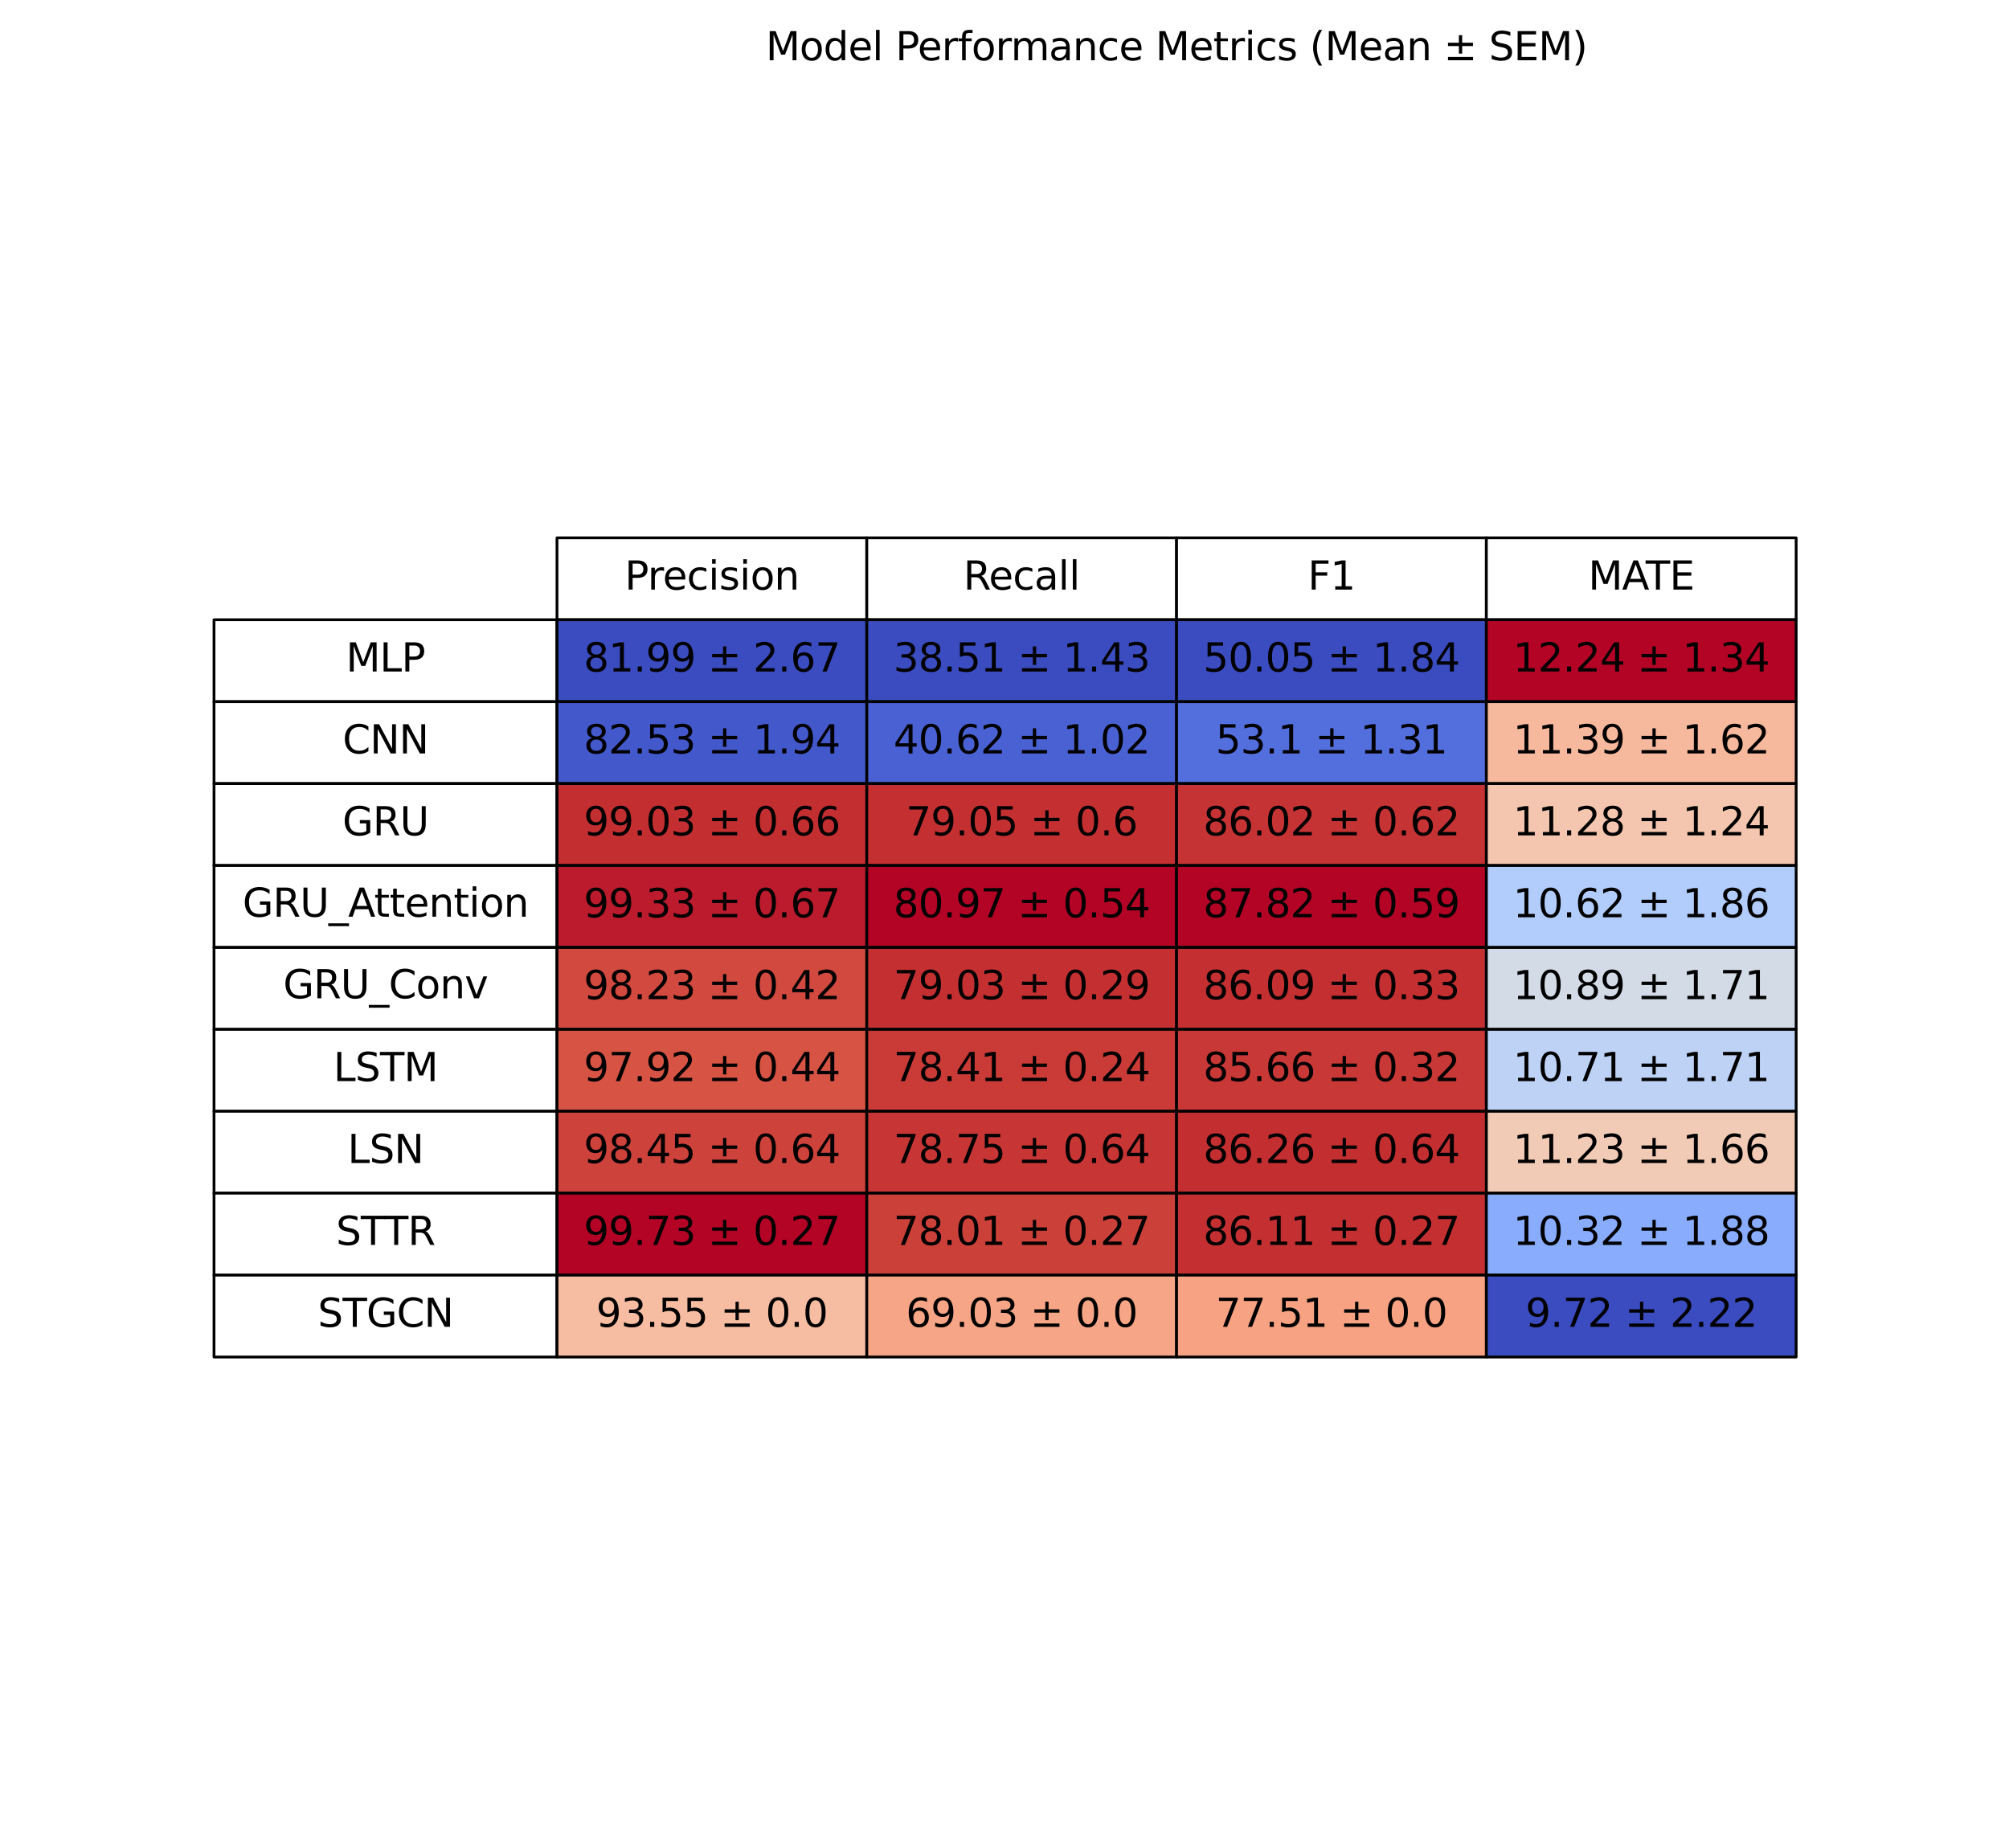 <?xml version="1.0" encoding="utf-8" standalone="no"?>
<!DOCTYPE svg PUBLIC "-//W3C//DTD SVG 1.1//EN"
  "http://www.w3.org/Graphics/SVG/1.1/DTD/svg11.dtd">
<svg xmlns:xlink="http://www.w3.org/1999/xlink" width="720pt" height="662.4pt" viewBox="0 0 720 662.4" xmlns="http://www.w3.org/2000/svg" version="1.1">
 <defs>
  <style type="text/css">*{stroke-linejoin: round; stroke-linecap: butt}</style>
 </defs>
 <g id="figure_1">
  <g id="patch_1">
   <path d="M 0 662.4 
L 720 662.4 
L 720 0 
L 0 0 
z
" style="fill: #ffffff"/>
  </g>
  <g id="axes_1">
   <g id="table_1">
    <g id="patch_2">
     <path d="M 199.62 222.152 
L 310.644 222.152 
L 310.644 192.79 
L 199.62 192.79 
z
" style="fill: #ffffff; stroke: #000000; stroke-linejoin: miter"/>
    </g>
    <g id="text_1">
     <!-- Precision -->
     <g transform="translate(223.902 211.334) scale(0.14 -0.14)">
      <defs>
       <path id="DejaVuSans-50" d="M 1259 4147 
L 1259 2394 
L 2053 2394 
Q 2494 2394 2734 2622 
Q 2975 2850 2975 3272 
Q 2975 3691 2734 3919 
Q 2494 4147 2053 4147 
L 1259 4147 
z
M 628 4666 
L 2053 4666 
Q 2838 4666 3239 4311 
Q 3641 3956 3641 3272 
Q 3641 2581 3239 2228 
Q 2838 1875 2053 1875 
L 1259 1875 
L 1259 0 
L 628 0 
L 628 4666 
z
" transform="scale(0.016)"/>
       <path id="DejaVuSans-72" d="M 2631 2963 
Q 2534 3019 2420 3045 
Q 2306 3072 2169 3072 
Q 1681 3072 1420 2755 
Q 1159 2438 1159 1844 
L 1159 0 
L 581 0 
L 581 3500 
L 1159 3500 
L 1159 2956 
Q 1341 3275 1631 3429 
Q 1922 3584 2338 3584 
Q 2397 3584 2469 3576 
Q 2541 3569 2628 3553 
L 2631 2963 
z
" transform="scale(0.016)"/>
       <path id="DejaVuSans-65" d="M 3597 1894 
L 3597 1613 
L 953 1613 
Q 991 1019 1311 708 
Q 1631 397 2203 397 
Q 2534 397 2845 478 
Q 3156 559 3463 722 
L 3463 178 
Q 3153 47 2828 -22 
Q 2503 -91 2169 -91 
Q 1331 -91 842 396 
Q 353 884 353 1716 
Q 353 2575 817 3079 
Q 1281 3584 2069 3584 
Q 2775 3584 3186 3129 
Q 3597 2675 3597 1894 
z
M 3022 2063 
Q 3016 2534 2758 2815 
Q 2500 3097 2075 3097 
Q 1594 3097 1305 2825 
Q 1016 2553 972 2059 
L 3022 2063 
z
" transform="scale(0.016)"/>
       <path id="DejaVuSans-63" d="M 3122 3366 
L 3122 2828 
Q 2878 2963 2633 3030 
Q 2388 3097 2138 3097 
Q 1578 3097 1268 2742 
Q 959 2388 959 1747 
Q 959 1106 1268 751 
Q 1578 397 2138 397 
Q 2388 397 2633 464 
Q 2878 531 3122 666 
L 3122 134 
Q 2881 22 2623 -34 
Q 2366 -91 2075 -91 
Q 1284 -91 818 406 
Q 353 903 353 1747 
Q 353 2603 823 3093 
Q 1294 3584 2113 3584 
Q 2378 3584 2631 3529 
Q 2884 3475 3122 3366 
z
" transform="scale(0.016)"/>
       <path id="DejaVuSans-69" d="M 603 3500 
L 1178 3500 
L 1178 0 
L 603 0 
L 603 3500 
z
M 603 4863 
L 1178 4863 
L 1178 4134 
L 603 4134 
L 603 4863 
z
" transform="scale(0.016)"/>
       <path id="DejaVuSans-73" d="M 2834 3397 
L 2834 2853 
Q 2591 2978 2328 3040 
Q 2066 3103 1784 3103 
Q 1356 3103 1142 2972 
Q 928 2841 928 2578 
Q 928 2378 1081 2264 
Q 1234 2150 1697 2047 
L 1894 2003 
Q 2506 1872 2764 1633 
Q 3022 1394 3022 966 
Q 3022 478 2636 193 
Q 2250 -91 1575 -91 
Q 1294 -91 989 -36 
Q 684 19 347 128 
L 347 722 
Q 666 556 975 473 
Q 1284 391 1588 391 
Q 1994 391 2212 530 
Q 2431 669 2431 922 
Q 2431 1156 2273 1281 
Q 2116 1406 1581 1522 
L 1381 1569 
Q 847 1681 609 1914 
Q 372 2147 372 2553 
Q 372 3047 722 3315 
Q 1072 3584 1716 3584 
Q 2034 3584 2315 3537 
Q 2597 3491 2834 3397 
z
" transform="scale(0.016)"/>
       <path id="DejaVuSans-6f" d="M 1959 3097 
Q 1497 3097 1228 2736 
Q 959 2375 959 1747 
Q 959 1119 1226 758 
Q 1494 397 1959 397 
Q 2419 397 2687 759 
Q 2956 1122 2956 1747 
Q 2956 2369 2687 2733 
Q 2419 3097 1959 3097 
z
M 1959 3584 
Q 2709 3584 3137 3096 
Q 3566 2609 3566 1747 
Q 3566 888 3137 398 
Q 2709 -91 1959 -91 
Q 1206 -91 779 398 
Q 353 888 353 1747 
Q 353 2609 779 3096 
Q 1206 3584 1959 3584 
z
" transform="scale(0.016)"/>
       <path id="DejaVuSans-6e" d="M 3513 2113 
L 3513 0 
L 2938 0 
L 2938 2094 
Q 2938 2591 2744 2837 
Q 2550 3084 2163 3084 
Q 1697 3084 1428 2787 
Q 1159 2491 1159 1978 
L 1159 0 
L 581 0 
L 581 3500 
L 1159 3500 
L 1159 2956 
Q 1366 3272 1645 3428 
Q 1925 3584 2291 3584 
Q 2894 3584 3203 3211 
Q 3513 2838 3513 2113 
z
" transform="scale(0.016)"/>
      </defs>
      <use xlink:href="#DejaVuSans-50"/>
      <use xlink:href="#DejaVuSans-72" transform="translate(58.553 0)"/>
      <use xlink:href="#DejaVuSans-65" transform="translate(97.416 0)"/>
      <use xlink:href="#DejaVuSans-63" transform="translate(158.939 0)"/>
      <use xlink:href="#DejaVuSans-69" transform="translate(213.92 0)"/>
      <use xlink:href="#DejaVuSans-73" transform="translate(241.703 0)"/>
      <use xlink:href="#DejaVuSans-69" transform="translate(293.803 0)"/>
      <use xlink:href="#DejaVuSans-6f" transform="translate(321.586 0)"/>
      <use xlink:href="#DejaVuSans-6e" transform="translate(382.768 0)"/>
     </g>
    </g>
    <g id="patch_3">
     <path d="M 310.644 222.152 
L 421.668 222.152 
L 421.668 192.79 
L 310.644 192.79 
z
" style="fill: #ffffff; stroke: #000000; stroke-linejoin: miter"/>
    </g>
    <g id="text_2">
     <!-- Recall -->
     <g transform="translate(345.272 211.334) scale(0.14 -0.14)">
      <defs>
       <path id="DejaVuSans-52" d="M 2841 2188 
Q 3044 2119 3236 1894 
Q 3428 1669 3622 1275 
L 4263 0 
L 3584 0 
L 2988 1197 
Q 2756 1666 2539 1819 
Q 2322 1972 1947 1972 
L 1259 1972 
L 1259 0 
L 628 0 
L 628 4666 
L 2053 4666 
Q 2853 4666 3247 4331 
Q 3641 3997 3641 3322 
Q 3641 2881 3436 2590 
Q 3231 2300 2841 2188 
z
M 1259 4147 
L 1259 2491 
L 2053 2491 
Q 2509 2491 2742 2702 
Q 2975 2913 2975 3322 
Q 2975 3731 2742 3939 
Q 2509 4147 2053 4147 
L 1259 4147 
z
" transform="scale(0.016)"/>
       <path id="DejaVuSans-61" d="M 2194 1759 
Q 1497 1759 1228 1600 
Q 959 1441 959 1056 
Q 959 750 1161 570 
Q 1363 391 1709 391 
Q 2188 391 2477 730 
Q 2766 1069 2766 1631 
L 2766 1759 
L 2194 1759 
z
M 3341 1997 
L 3341 0 
L 2766 0 
L 2766 531 
Q 2569 213 2275 61 
Q 1981 -91 1556 -91 
Q 1019 -91 701 211 
Q 384 513 384 1019 
Q 384 1609 779 1909 
Q 1175 2209 1959 2209 
L 2766 2209 
L 2766 2266 
Q 2766 2663 2505 2880 
Q 2244 3097 1772 3097 
Q 1472 3097 1187 3025 
Q 903 2953 641 2809 
L 641 3341 
Q 956 3463 1253 3523 
Q 1550 3584 1831 3584 
Q 2591 3584 2966 3190 
Q 3341 2797 3341 1997 
z
" transform="scale(0.016)"/>
       <path id="DejaVuSans-6c" d="M 603 4863 
L 1178 4863 
L 1178 0 
L 603 0 
L 603 4863 
z
" transform="scale(0.016)"/>
      </defs>
      <use xlink:href="#DejaVuSans-52"/>
      <use xlink:href="#DejaVuSans-65" transform="translate(64.982 0)"/>
      <use xlink:href="#DejaVuSans-63" transform="translate(126.506 0)"/>
      <use xlink:href="#DejaVuSans-61" transform="translate(181.486 0)"/>
      <use xlink:href="#DejaVuSans-6c" transform="translate(242.766 0)"/>
      <use xlink:href="#DejaVuSans-6c" transform="translate(270.549 0)"/>
     </g>
    </g>
    <g id="patch_4">
     <path d="M 421.668 222.152 
L 532.692 222.152 
L 532.692 192.79 
L 421.668 192.79 
z
" style="fill: #ffffff; stroke: #000000; stroke-linejoin: miter"/>
    </g>
    <g id="text_3">
     <!-- F1 -->
     <g transform="translate(468.7 211.334) scale(0.14 -0.14)">
      <defs>
       <path id="DejaVuSans-46" d="M 628 4666 
L 3309 4666 
L 3309 4134 
L 1259 4134 
L 1259 2759 
L 3109 2759 
L 3109 2228 
L 1259 2228 
L 1259 0 
L 628 0 
L 628 4666 
z
" transform="scale(0.016)"/>
       <path id="DejaVuSans-31" d="M 794 531 
L 1825 531 
L 1825 4091 
L 703 3866 
L 703 4441 
L 1819 4666 
L 2450 4666 
L 2450 531 
L 3481 531 
L 3481 0 
L 794 0 
L 794 531 
z
" transform="scale(0.016)"/>
      </defs>
      <use xlink:href="#DejaVuSans-46"/>
      <use xlink:href="#DejaVuSans-31" transform="translate(57.52 0)"/>
     </g>
    </g>
    <g id="patch_5">
     <path d="M 532.692 222.152 
L 643.716 222.152 
L 643.716 192.79 
L 532.692 192.79 
z
" style="fill: #ffffff; stroke: #000000; stroke-linejoin: miter"/>
    </g>
    <g id="text_4">
     <!-- MATE -->
     <g transform="translate(569.22 211.334) scale(0.14 -0.14)">
      <defs>
       <path id="DejaVuSans-4d" d="M 628 4666 
L 1569 4666 
L 2759 1491 
L 3956 4666 
L 4897 4666 
L 4897 0 
L 4281 0 
L 4281 4097 
L 3078 897 
L 2444 897 
L 1241 4097 
L 1241 0 
L 628 0 
L 628 4666 
z
" transform="scale(0.016)"/>
       <path id="DejaVuSans-41" d="M 2188 4044 
L 1331 1722 
L 3047 1722 
L 2188 4044 
z
M 1831 4666 
L 2547 4666 
L 4325 0 
L 3669 0 
L 3244 1197 
L 1141 1197 
L 716 0 
L 50 0 
L 1831 4666 
z
" transform="scale(0.016)"/>
       <path id="DejaVuSans-54" d="M -19 4666 
L 3928 4666 
L 3928 4134 
L 2272 4134 
L 2272 0 
L 1638 0 
L 1638 4134 
L -19 4134 
L -19 4666 
z
" transform="scale(0.016)"/>
       <path id="DejaVuSans-45" d="M 628 4666 
L 3578 4666 
L 3578 4134 
L 1259 4134 
L 1259 2753 
L 3481 2753 
L 3481 2222 
L 1259 2222 
L 1259 531 
L 3634 531 
L 3634 0 
L 628 0 
L 628 4666 
z
" transform="scale(0.016)"/>
      </defs>
      <use xlink:href="#DejaVuSans-4d"/>
      <use xlink:href="#DejaVuSans-41" transform="translate(86.279 0)"/>
      <use xlink:href="#DejaVuSans-54" transform="translate(146.938 0)"/>
      <use xlink:href="#DejaVuSans-45" transform="translate(208.021 0)"/>
     </g>
    </g>
    <g id="patch_6">
     <path d="M 76.699 251.514 
L 199.62 251.514 
L 199.62 222.152 
L 76.699 222.152 
z
" style="fill: #ffffff; stroke: #000000; stroke-linejoin: miter"/>
    </g>
    <g id="text_5">
     <!-- MLP -->
     <g transform="translate(123.999 240.696) scale(0.14 -0.14)">
      <defs>
       <path id="DejaVuSans-4c" d="M 628 4666 
L 1259 4666 
L 1259 531 
L 3531 531 
L 3531 0 
L 628 0 
L 628 4666 
z
" transform="scale(0.016)"/>
      </defs>
      <use xlink:href="#DejaVuSans-4d"/>
      <use xlink:href="#DejaVuSans-4c" transform="translate(86.279 0)"/>
      <use xlink:href="#DejaVuSans-50" transform="translate(141.992 0)"/>
     </g>
    </g>
    <g id="patch_7">
     <path d="M 199.62 251.514 
L 310.644 251.514 
L 310.644 222.152 
L 199.62 222.152 
z
" style="fill: #3b4cc0; stroke: #000000; stroke-linejoin: miter"/>
    </g>
    <g id="text_6">
     <!-- 81.99 ± 2.67 -->
     <g transform="translate(209.191 240.696) scale(0.14 -0.14)">
      <defs>
       <path id="DejaVuSans-38" d="M 2034 2216 
Q 1584 2216 1326 1975 
Q 1069 1734 1069 1313 
Q 1069 891 1326 650 
Q 1584 409 2034 409 
Q 2484 409 2743 651 
Q 3003 894 3003 1313 
Q 3003 1734 2745 1975 
Q 2488 2216 2034 2216 
z
M 1403 2484 
Q 997 2584 770 2862 
Q 544 3141 544 3541 
Q 544 4100 942 4425 
Q 1341 4750 2034 4750 
Q 2731 4750 3128 4425 
Q 3525 4100 3525 3541 
Q 3525 3141 3298 2862 
Q 3072 2584 2669 2484 
Q 3125 2378 3379 2068 
Q 3634 1759 3634 1313 
Q 3634 634 3220 271 
Q 2806 -91 2034 -91 
Q 1263 -91 848 271 
Q 434 634 434 1313 
Q 434 1759 690 2068 
Q 947 2378 1403 2484 
z
M 1172 3481 
Q 1172 3119 1398 2916 
Q 1625 2713 2034 2713 
Q 2441 2713 2670 2916 
Q 2900 3119 2900 3481 
Q 2900 3844 2670 4047 
Q 2441 4250 2034 4250 
Q 1625 4250 1398 4047 
Q 1172 3844 1172 3481 
z
" transform="scale(0.016)"/>
       <path id="DejaVuSans-2e" d="M 684 794 
L 1344 794 
L 1344 0 
L 684 0 
L 684 794 
z
" transform="scale(0.016)"/>
       <path id="DejaVuSans-39" d="M 703 97 
L 703 672 
Q 941 559 1184 500 
Q 1428 441 1663 441 
Q 2288 441 2617 861 
Q 2947 1281 2994 2138 
Q 2813 1869 2534 1725 
Q 2256 1581 1919 1581 
Q 1219 1581 811 2004 
Q 403 2428 403 3163 
Q 403 3881 828 4315 
Q 1253 4750 1959 4750 
Q 2769 4750 3195 4129 
Q 3622 3509 3622 2328 
Q 3622 1225 3098 567 
Q 2575 -91 1691 -91 
Q 1453 -91 1209 -44 
Q 966 3 703 97 
z
M 1959 2075 
Q 2384 2075 2632 2365 
Q 2881 2656 2881 3163 
Q 2881 3666 2632 3958 
Q 2384 4250 1959 4250 
Q 1534 4250 1286 3958 
Q 1038 3666 1038 3163 
Q 1038 2656 1286 2365 
Q 1534 2075 1959 2075 
z
" transform="scale(0.016)"/>
       <path id="DejaVuSans-20" transform="scale(0.016)"/>
       <path id="DejaVuSans-b1" d="M 2944 4013 
L 2944 2803 
L 4684 2803 
L 4684 2272 
L 2944 2272 
L 2944 1063 
L 2419 1063 
L 2419 2272 
L 678 2272 
L 678 2803 
L 2419 2803 
L 2419 4013 
L 2944 4013 
z
M 678 531 
L 4684 531 
L 4684 0 
L 678 0 
L 678 531 
z
" transform="scale(0.016)"/>
       <path id="DejaVuSans-32" d="M 1228 531 
L 3431 531 
L 3431 0 
L 469 0 
L 469 531 
Q 828 903 1448 1529 
Q 2069 2156 2228 2338 
Q 2531 2678 2651 2914 
Q 2772 3150 2772 3378 
Q 2772 3750 2511 3984 
Q 2250 4219 1831 4219 
Q 1534 4219 1204 4116 
Q 875 4013 500 3803 
L 500 4441 
Q 881 4594 1212 4672 
Q 1544 4750 1819 4750 
Q 2544 4750 2975 4387 
Q 3406 4025 3406 3419 
Q 3406 3131 3298 2873 
Q 3191 2616 2906 2266 
Q 2828 2175 2409 1742 
Q 1991 1309 1228 531 
z
" transform="scale(0.016)"/>
       <path id="DejaVuSans-36" d="M 2113 2584 
Q 1688 2584 1439 2293 
Q 1191 2003 1191 1497 
Q 1191 994 1439 701 
Q 1688 409 2113 409 
Q 2538 409 2786 701 
Q 3034 994 3034 1497 
Q 3034 2003 2786 2293 
Q 2538 2584 2113 2584 
z
M 3366 4563 
L 3366 3988 
Q 3128 4100 2886 4159 
Q 2644 4219 2406 4219 
Q 1781 4219 1451 3797 
Q 1122 3375 1075 2522 
Q 1259 2794 1537 2939 
Q 1816 3084 2150 3084 
Q 2853 3084 3261 2657 
Q 3669 2231 3669 1497 
Q 3669 778 3244 343 
Q 2819 -91 2113 -91 
Q 1303 -91 875 529 
Q 447 1150 447 2328 
Q 447 3434 972 4092 
Q 1497 4750 2381 4750 
Q 2619 4750 2861 4703 
Q 3103 4656 3366 4563 
z
" transform="scale(0.016)"/>
       <path id="DejaVuSans-37" d="M 525 4666 
L 3525 4666 
L 3525 4397 
L 1831 0 
L 1172 0 
L 2766 4134 
L 525 4134 
L 525 4666 
z
" transform="scale(0.016)"/>
      </defs>
      <use xlink:href="#DejaVuSans-38"/>
      <use xlink:href="#DejaVuSans-31" transform="translate(63.623 0)"/>
      <use xlink:href="#DejaVuSans-2e" transform="translate(127.246 0)"/>
      <use xlink:href="#DejaVuSans-39" transform="translate(159.033 0)"/>
      <use xlink:href="#DejaVuSans-39" transform="translate(222.656 0)"/>
      <use xlink:href="#DejaVuSans-20" transform="translate(286.279 0)"/>
      <use xlink:href="#DejaVuSans-b1" transform="translate(318.066 0)"/>
      <use xlink:href="#DejaVuSans-20" transform="translate(401.855 0)"/>
      <use xlink:href="#DejaVuSans-32" transform="translate(433.643 0)"/>
      <use xlink:href="#DejaVuSans-2e" transform="translate(497.266 0)"/>
      <use xlink:href="#DejaVuSans-36" transform="translate(529.053 0)"/>
      <use xlink:href="#DejaVuSans-37" transform="translate(592.676 0)"/>
     </g>
    </g>
    <g id="patch_8">
     <path d="M 310.644 251.514 
L 421.668 251.514 
L 421.668 222.152 
L 310.644 222.152 
z
" style="fill: #3b4cc0; stroke: #000000; stroke-linejoin: miter"/>
    </g>
    <g id="text_7">
     <!-- 38.51 ± 1.43 -->
     <g transform="translate(320.215 240.696) scale(0.14 -0.14)">
      <defs>
       <path id="DejaVuSans-33" d="M 2597 2516 
Q 3050 2419 3304 2112 
Q 3559 1806 3559 1356 
Q 3559 666 3084 287 
Q 2609 -91 1734 -91 
Q 1441 -91 1130 -33 
Q 819 25 488 141 
L 488 750 
Q 750 597 1062 519 
Q 1375 441 1716 441 
Q 2309 441 2620 675 
Q 2931 909 2931 1356 
Q 2931 1769 2642 2001 
Q 2353 2234 1838 2234 
L 1294 2234 
L 1294 2753 
L 1863 2753 
Q 2328 2753 2575 2939 
Q 2822 3125 2822 3475 
Q 2822 3834 2567 4026 
Q 2313 4219 1838 4219 
Q 1578 4219 1281 4162 
Q 984 4106 628 3988 
L 628 4550 
Q 988 4650 1302 4700 
Q 1616 4750 1894 4750 
Q 2613 4750 3031 4423 
Q 3450 4097 3450 3541 
Q 3450 3153 3228 2886 
Q 3006 2619 2597 2516 
z
" transform="scale(0.016)"/>
       <path id="DejaVuSans-35" d="M 691 4666 
L 3169 4666 
L 3169 4134 
L 1269 4134 
L 1269 2991 
Q 1406 3038 1543 3061 
Q 1681 3084 1819 3084 
Q 2600 3084 3056 2656 
Q 3513 2228 3513 1497 
Q 3513 744 3044 326 
Q 2575 -91 1722 -91 
Q 1428 -91 1123 -41 
Q 819 9 494 109 
L 494 744 
Q 775 591 1075 516 
Q 1375 441 1709 441 
Q 2250 441 2565 725 
Q 2881 1009 2881 1497 
Q 2881 1984 2565 2268 
Q 2250 2553 1709 2553 
Q 1456 2553 1204 2497 
Q 953 2441 691 2322 
L 691 4666 
z
" transform="scale(0.016)"/>
       <path id="DejaVuSans-34" d="M 2419 4116 
L 825 1625 
L 2419 1625 
L 2419 4116 
z
M 2253 4666 
L 3047 4666 
L 3047 1625 
L 3713 1625 
L 3713 1100 
L 3047 1100 
L 3047 0 
L 2419 0 
L 2419 1100 
L 313 1100 
L 313 1709 
L 2253 4666 
z
" transform="scale(0.016)"/>
      </defs>
      <use xlink:href="#DejaVuSans-33"/>
      <use xlink:href="#DejaVuSans-38" transform="translate(63.623 0)"/>
      <use xlink:href="#DejaVuSans-2e" transform="translate(127.246 0)"/>
      <use xlink:href="#DejaVuSans-35" transform="translate(159.033 0)"/>
      <use xlink:href="#DejaVuSans-31" transform="translate(222.656 0)"/>
      <use xlink:href="#DejaVuSans-20" transform="translate(286.279 0)"/>
      <use xlink:href="#DejaVuSans-b1" transform="translate(318.066 0)"/>
      <use xlink:href="#DejaVuSans-20" transform="translate(401.855 0)"/>
      <use xlink:href="#DejaVuSans-31" transform="translate(433.643 0)"/>
      <use xlink:href="#DejaVuSans-2e" transform="translate(497.266 0)"/>
      <use xlink:href="#DejaVuSans-34" transform="translate(529.053 0)"/>
      <use xlink:href="#DejaVuSans-33" transform="translate(592.676 0)"/>
     </g>
    </g>
    <g id="patch_9">
     <path d="M 421.668 251.514 
L 532.692 251.514 
L 532.692 222.152 
L 421.668 222.152 
z
" style="fill: #3b4cc0; stroke: #000000; stroke-linejoin: miter"/>
    </g>
    <g id="text_8">
     <!-- 50.05 ± 1.84 -->
     <g transform="translate(431.239 240.696) scale(0.14 -0.14)">
      <defs>
       <path id="DejaVuSans-30" d="M 2034 4250 
Q 1547 4250 1301 3770 
Q 1056 3291 1056 2328 
Q 1056 1369 1301 889 
Q 1547 409 2034 409 
Q 2525 409 2770 889 
Q 3016 1369 3016 2328 
Q 3016 3291 2770 3770 
Q 2525 4250 2034 4250 
z
M 2034 4750 
Q 2819 4750 3233 4129 
Q 3647 3509 3647 2328 
Q 3647 1150 3233 529 
Q 2819 -91 2034 -91 
Q 1250 -91 836 529 
Q 422 1150 422 2328 
Q 422 3509 836 4129 
Q 1250 4750 2034 4750 
z
" transform="scale(0.016)"/>
      </defs>
      <use xlink:href="#DejaVuSans-35"/>
      <use xlink:href="#DejaVuSans-30" transform="translate(63.623 0)"/>
      <use xlink:href="#DejaVuSans-2e" transform="translate(127.246 0)"/>
      <use xlink:href="#DejaVuSans-30" transform="translate(159.033 0)"/>
      <use xlink:href="#DejaVuSans-35" transform="translate(222.656 0)"/>
      <use xlink:href="#DejaVuSans-20" transform="translate(286.279 0)"/>
      <use xlink:href="#DejaVuSans-b1" transform="translate(318.066 0)"/>
      <use xlink:href="#DejaVuSans-20" transform="translate(401.855 0)"/>
      <use xlink:href="#DejaVuSans-31" transform="translate(433.643 0)"/>
      <use xlink:href="#DejaVuSans-2e" transform="translate(497.266 0)"/>
      <use xlink:href="#DejaVuSans-38" transform="translate(529.053 0)"/>
      <use xlink:href="#DejaVuSans-34" transform="translate(592.676 0)"/>
     </g>
    </g>
    <g id="patch_10">
     <path d="M 532.692 251.514 
L 643.716 251.514 
L 643.716 222.152 
L 532.692 222.152 
z
" style="fill: #b40426; stroke: #000000; stroke-linejoin: miter"/>
    </g>
    <g id="text_9">
     <!-- 12.24 ± 1.34 -->
     <g transform="translate(542.263 240.696) scale(0.14 -0.14)">
      <use xlink:href="#DejaVuSans-31"/>
      <use xlink:href="#DejaVuSans-32" transform="translate(63.623 0)"/>
      <use xlink:href="#DejaVuSans-2e" transform="translate(127.246 0)"/>
      <use xlink:href="#DejaVuSans-32" transform="translate(159.033 0)"/>
      <use xlink:href="#DejaVuSans-34" transform="translate(222.656 0)"/>
      <use xlink:href="#DejaVuSans-20" transform="translate(286.279 0)"/>
      <use xlink:href="#DejaVuSans-b1" transform="translate(318.066 0)"/>
      <use xlink:href="#DejaVuSans-20" transform="translate(401.855 0)"/>
      <use xlink:href="#DejaVuSans-31" transform="translate(433.643 0)"/>
      <use xlink:href="#DejaVuSans-2e" transform="translate(497.266 0)"/>
      <use xlink:href="#DejaVuSans-33" transform="translate(529.053 0)"/>
      <use xlink:href="#DejaVuSans-34" transform="translate(592.676 0)"/>
     </g>
    </g>
    <g id="patch_11">
     <path d="M 76.699 280.876 
L 199.62 280.876 
L 199.62 251.514 
L 76.699 251.514 
z
" style="fill: #ffffff; stroke: #000000; stroke-linejoin: miter"/>
    </g>
    <g id="text_10">
     <!-- CNN -->
     <g transform="translate(122.798 270.058) scale(0.14 -0.14)">
      <defs>
       <path id="DejaVuSans-43" d="M 4122 4306 
L 4122 3641 
Q 3803 3938 3442 4084 
Q 3081 4231 2675 4231 
Q 1875 4231 1450 3742 
Q 1025 3253 1025 2328 
Q 1025 1406 1450 917 
Q 1875 428 2675 428 
Q 3081 428 3442 575 
Q 3803 722 4122 1019 
L 4122 359 
Q 3791 134 3420 21 
Q 3050 -91 2638 -91 
Q 1578 -91 968 557 
Q 359 1206 359 2328 
Q 359 3453 968 4101 
Q 1578 4750 2638 4750 
Q 3056 4750 3426 4639 
Q 3797 4528 4122 4306 
z
" transform="scale(0.016)"/>
       <path id="DejaVuSans-4e" d="M 628 4666 
L 1478 4666 
L 3547 763 
L 3547 4666 
L 4159 4666 
L 4159 0 
L 3309 0 
L 1241 3903 
L 1241 0 
L 628 0 
L 628 4666 
z
" transform="scale(0.016)"/>
      </defs>
      <use xlink:href="#DejaVuSans-43"/>
      <use xlink:href="#DejaVuSans-4e" transform="translate(69.824 0)"/>
      <use xlink:href="#DejaVuSans-4e" transform="translate(144.629 0)"/>
     </g>
    </g>
    <g id="patch_12">
     <path d="M 199.62 280.876 
L 310.644 280.876 
L 310.644 251.514 
L 199.62 251.514 
z
" style="fill: #4358cb; stroke: #000000; stroke-linejoin: miter"/>
    </g>
    <g id="text_11">
     <!-- 82.53 ± 1.94 -->
     <g transform="translate(209.191 270.058) scale(0.14 -0.14)">
      <use xlink:href="#DejaVuSans-38"/>
      <use xlink:href="#DejaVuSans-32" transform="translate(63.623 0)"/>
      <use xlink:href="#DejaVuSans-2e" transform="translate(127.246 0)"/>
      <use xlink:href="#DejaVuSans-35" transform="translate(159.033 0)"/>
      <use xlink:href="#DejaVuSans-33" transform="translate(222.656 0)"/>
      <use xlink:href="#DejaVuSans-20" transform="translate(286.279 0)"/>
      <use xlink:href="#DejaVuSans-b1" transform="translate(318.066 0)"/>
      <use xlink:href="#DejaVuSans-20" transform="translate(401.855 0)"/>
      <use xlink:href="#DejaVuSans-31" transform="translate(433.643 0)"/>
      <use xlink:href="#DejaVuSans-2e" transform="translate(497.266 0)"/>
      <use xlink:href="#DejaVuSans-39" transform="translate(529.053 0)"/>
      <use xlink:href="#DejaVuSans-34" transform="translate(592.676 0)"/>
     </g>
    </g>
    <g id="patch_13">
     <path d="M 310.644 280.876 
L 421.668 280.876 
L 421.668 251.514 
L 310.644 251.514 
z
" style="fill: #4961d2; stroke: #000000; stroke-linejoin: miter"/>
    </g>
    <g id="text_12">
     <!-- 40.62 ± 1.02 -->
     <g transform="translate(320.215 270.058) scale(0.14 -0.14)">
      <use xlink:href="#DejaVuSans-34"/>
      <use xlink:href="#DejaVuSans-30" transform="translate(63.623 0)"/>
      <use xlink:href="#DejaVuSans-2e" transform="translate(127.246 0)"/>
      <use xlink:href="#DejaVuSans-36" transform="translate(159.033 0)"/>
      <use xlink:href="#DejaVuSans-32" transform="translate(222.656 0)"/>
      <use xlink:href="#DejaVuSans-20" transform="translate(286.279 0)"/>
      <use xlink:href="#DejaVuSans-b1" transform="translate(318.066 0)"/>
      <use xlink:href="#DejaVuSans-20" transform="translate(401.855 0)"/>
      <use xlink:href="#DejaVuSans-31" transform="translate(433.643 0)"/>
      <use xlink:href="#DejaVuSans-2e" transform="translate(497.266 0)"/>
      <use xlink:href="#DejaVuSans-30" transform="translate(529.053 0)"/>
      <use xlink:href="#DejaVuSans-32" transform="translate(592.676 0)"/>
     </g>
    </g>
    <g id="patch_14">
     <path d="M 421.668 280.876 
L 532.692 280.876 
L 532.692 251.514 
L 421.668 251.514 
z
" style="fill: #536edd; stroke: #000000; stroke-linejoin: miter"/>
    </g>
    <g id="text_13">
     <!-- 53.1 ± 1.31 -->
     <g transform="translate(435.693 270.058) scale(0.14 -0.14)">
      <use xlink:href="#DejaVuSans-35"/>
      <use xlink:href="#DejaVuSans-33" transform="translate(63.623 0)"/>
      <use xlink:href="#DejaVuSans-2e" transform="translate(127.246 0)"/>
      <use xlink:href="#DejaVuSans-31" transform="translate(159.033 0)"/>
      <use xlink:href="#DejaVuSans-20" transform="translate(222.656 0)"/>
      <use xlink:href="#DejaVuSans-b1" transform="translate(254.443 0)"/>
      <use xlink:href="#DejaVuSans-20" transform="translate(338.232 0)"/>
      <use xlink:href="#DejaVuSans-31" transform="translate(370.02 0)"/>
      <use xlink:href="#DejaVuSans-2e" transform="translate(433.643 0)"/>
      <use xlink:href="#DejaVuSans-33" transform="translate(465.43 0)"/>
      <use xlink:href="#DejaVuSans-31" transform="translate(529.053 0)"/>
     </g>
    </g>
    <g id="patch_15">
     <path d="M 532.692 280.876 
L 643.716 280.876 
L 643.716 251.514 
L 532.692 251.514 
z
" style="fill: #f7b99e; stroke: #000000; stroke-linejoin: miter"/>
    </g>
    <g id="text_14">
     <!-- 11.39 ± 1.62 -->
     <g transform="translate(542.263 270.058) scale(0.14 -0.14)">
      <use xlink:href="#DejaVuSans-31"/>
      <use xlink:href="#DejaVuSans-31" transform="translate(63.623 0)"/>
      <use xlink:href="#DejaVuSans-2e" transform="translate(127.246 0)"/>
      <use xlink:href="#DejaVuSans-33" transform="translate(159.033 0)"/>
      <use xlink:href="#DejaVuSans-39" transform="translate(222.656 0)"/>
      <use xlink:href="#DejaVuSans-20" transform="translate(286.279 0)"/>
      <use xlink:href="#DejaVuSans-b1" transform="translate(318.066 0)"/>
      <use xlink:href="#DejaVuSans-20" transform="translate(401.855 0)"/>
      <use xlink:href="#DejaVuSans-31" transform="translate(433.643 0)"/>
      <use xlink:href="#DejaVuSans-2e" transform="translate(497.266 0)"/>
      <use xlink:href="#DejaVuSans-36" transform="translate(529.053 0)"/>
      <use xlink:href="#DejaVuSans-32" transform="translate(592.676 0)"/>
     </g>
    </g>
    <g id="patch_16">
     <path d="M 76.699 310.238 
L 199.62 310.238 
L 199.62 280.876 
L 76.699 280.876 
z
" style="fill: #ffffff; stroke: #000000; stroke-linejoin: miter"/>
    </g>
    <g id="text_15">
     <!-- GRU -->
     <g transform="translate(122.749 299.42) scale(0.14 -0.14)">
      <defs>
       <path id="DejaVuSans-47" d="M 3809 666 
L 3809 1919 
L 2778 1919 
L 2778 2438 
L 4434 2438 
L 4434 434 
Q 4069 175 3628 42 
Q 3188 -91 2688 -91 
Q 1594 -91 976 548 
Q 359 1188 359 2328 
Q 359 3472 976 4111 
Q 1594 4750 2688 4750 
Q 3144 4750 3555 4637 
Q 3966 4525 4313 4306 
L 4313 3634 
Q 3963 3931 3569 4081 
Q 3175 4231 2741 4231 
Q 1884 4231 1454 3753 
Q 1025 3275 1025 2328 
Q 1025 1384 1454 906 
Q 1884 428 2741 428 
Q 3075 428 3337 486 
Q 3600 544 3809 666 
z
" transform="scale(0.016)"/>
       <path id="DejaVuSans-55" d="M 556 4666 
L 1191 4666 
L 1191 1831 
Q 1191 1081 1462 751 
Q 1734 422 2344 422 
Q 2950 422 3222 751 
Q 3494 1081 3494 1831 
L 3494 4666 
L 4128 4666 
L 4128 1753 
Q 4128 841 3676 375 
Q 3225 -91 2344 -91 
Q 1459 -91 1007 375 
Q 556 841 556 1753 
L 556 4666 
z
" transform="scale(0.016)"/>
      </defs>
      <use xlink:href="#DejaVuSans-47"/>
      <use xlink:href="#DejaVuSans-52" transform="translate(77.49 0)"/>
      <use xlink:href="#DejaVuSans-55" transform="translate(146.973 0)"/>
     </g>
    </g>
    <g id="patch_17">
     <path d="M 199.62 310.238 
L 310.644 310.238 
L 310.644 280.876 
L 199.62 280.876 
z
" style="fill: #c32e31; stroke: #000000; stroke-linejoin: miter"/>
    </g>
    <g id="text_16">
     <!-- 99.03 ± 0.66 -->
     <g transform="translate(209.191 299.42) scale(0.14 -0.14)">
      <use xlink:href="#DejaVuSans-39"/>
      <use xlink:href="#DejaVuSans-39" transform="translate(63.623 0)"/>
      <use xlink:href="#DejaVuSans-2e" transform="translate(127.246 0)"/>
      <use xlink:href="#DejaVuSans-30" transform="translate(159.033 0)"/>
      <use xlink:href="#DejaVuSans-33" transform="translate(222.656 0)"/>
      <use xlink:href="#DejaVuSans-20" transform="translate(286.279 0)"/>
      <use xlink:href="#DejaVuSans-b1" transform="translate(318.066 0)"/>
      <use xlink:href="#DejaVuSans-20" transform="translate(401.855 0)"/>
      <use xlink:href="#DejaVuSans-30" transform="translate(433.643 0)"/>
      <use xlink:href="#DejaVuSans-2e" transform="translate(497.266 0)"/>
      <use xlink:href="#DejaVuSans-36" transform="translate(529.053 0)"/>
      <use xlink:href="#DejaVuSans-36" transform="translate(592.676 0)"/>
     </g>
    </g>
    <g id="patch_18">
     <path d="M 310.644 310.238 
L 421.668 310.238 
L 421.668 280.876 
L 310.644 280.876 
z
" style="fill: #c43032; stroke: #000000; stroke-linejoin: miter"/>
    </g>
    <g id="text_17">
     <!-- 79.05 ± 0.6 -->
     <g transform="translate(324.669 299.42) scale(0.14 -0.14)">
      <use xlink:href="#DejaVuSans-37"/>
      <use xlink:href="#DejaVuSans-39" transform="translate(63.623 0)"/>
      <use xlink:href="#DejaVuSans-2e" transform="translate(127.246 0)"/>
      <use xlink:href="#DejaVuSans-30" transform="translate(159.033 0)"/>
      <use xlink:href="#DejaVuSans-35" transform="translate(222.656 0)"/>
      <use xlink:href="#DejaVuSans-20" transform="translate(286.279 0)"/>
      <use xlink:href="#DejaVuSans-b1" transform="translate(318.066 0)"/>
      <use xlink:href="#DejaVuSans-20" transform="translate(401.855 0)"/>
      <use xlink:href="#DejaVuSans-30" transform="translate(433.643 0)"/>
      <use xlink:href="#DejaVuSans-2e" transform="translate(497.266 0)"/>
      <use xlink:href="#DejaVuSans-36" transform="translate(529.053 0)"/>
     </g>
    </g>
    <g id="patch_19">
     <path d="M 421.668 310.238 
L 532.692 310.238 
L 532.692 280.876 
L 421.668 280.876 
z
" style="fill: #c53334; stroke: #000000; stroke-linejoin: miter"/>
    </g>
    <g id="text_18">
     <!-- 86.02 ± 0.62 -->
     <g transform="translate(431.239 299.42) scale(0.14 -0.14)">
      <use xlink:href="#DejaVuSans-38"/>
      <use xlink:href="#DejaVuSans-36" transform="translate(63.623 0)"/>
      <use xlink:href="#DejaVuSans-2e" transform="translate(127.246 0)"/>
      <use xlink:href="#DejaVuSans-30" transform="translate(159.033 0)"/>
      <use xlink:href="#DejaVuSans-32" transform="translate(222.656 0)"/>
      <use xlink:href="#DejaVuSans-20" transform="translate(286.279 0)"/>
      <use xlink:href="#DejaVuSans-b1" transform="translate(318.066 0)"/>
      <use xlink:href="#DejaVuSans-20" transform="translate(401.855 0)"/>
      <use xlink:href="#DejaVuSans-30" transform="translate(433.643 0)"/>
      <use xlink:href="#DejaVuSans-2e" transform="translate(497.266 0)"/>
      <use xlink:href="#DejaVuSans-36" transform="translate(529.053 0)"/>
      <use xlink:href="#DejaVuSans-32" transform="translate(592.676 0)"/>
     </g>
    </g>
    <g id="patch_20">
     <path d="M 532.692 310.238 
L 643.716 310.238 
L 643.716 280.876 
L 532.692 280.876 
z
" style="fill: #f4c6af; stroke: #000000; stroke-linejoin: miter"/>
    </g>
    <g id="text_19">
     <!-- 11.28 ± 1.24 -->
     <g transform="translate(542.263 299.42) scale(0.14 -0.14)">
      <use xlink:href="#DejaVuSans-31"/>
      <use xlink:href="#DejaVuSans-31" transform="translate(63.623 0)"/>
      <use xlink:href="#DejaVuSans-2e" transform="translate(127.246 0)"/>
      <use xlink:href="#DejaVuSans-32" transform="translate(159.033 0)"/>
      <use xlink:href="#DejaVuSans-38" transform="translate(222.656 0)"/>
      <use xlink:href="#DejaVuSans-20" transform="translate(286.279 0)"/>
      <use xlink:href="#DejaVuSans-b1" transform="translate(318.066 0)"/>
      <use xlink:href="#DejaVuSans-20" transform="translate(401.855 0)"/>
      <use xlink:href="#DejaVuSans-31" transform="translate(433.643 0)"/>
      <use xlink:href="#DejaVuSans-2e" transform="translate(497.266 0)"/>
      <use xlink:href="#DejaVuSans-32" transform="translate(529.053 0)"/>
      <use xlink:href="#DejaVuSans-34" transform="translate(592.676 0)"/>
     </g>
    </g>
    <g id="patch_21">
     <path d="M 76.699 339.6 
L 199.62 339.6 
L 199.62 310.238 
L 76.699 310.238 
z
" style="fill: #ffffff; stroke: #000000; stroke-linejoin: miter"/>
    </g>
    <g id="text_20">
     <!-- GRU_Attention -->
     <g transform="translate(86.943 328.587) scale(0.14 -0.14)">
      <defs>
       <path id="DejaVuSans-5f" d="M 3263 -1063 
L 3263 -1509 
L -63 -1509 
L -63 -1063 
L 3263 -1063 
z
" transform="scale(0.016)"/>
       <path id="DejaVuSans-74" d="M 1172 4494 
L 1172 3500 
L 2356 3500 
L 2356 3053 
L 1172 3053 
L 1172 1153 
Q 1172 725 1289 603 
Q 1406 481 1766 481 
L 2356 481 
L 2356 0 
L 1766 0 
Q 1100 0 847 248 
Q 594 497 594 1153 
L 594 3053 
L 172 3053 
L 172 3500 
L 594 3500 
L 594 4494 
L 1172 4494 
z
" transform="scale(0.016)"/>
      </defs>
      <use xlink:href="#DejaVuSans-47"/>
      <use xlink:href="#DejaVuSans-52" transform="translate(77.49 0)"/>
      <use xlink:href="#DejaVuSans-55" transform="translate(146.973 0)"/>
      <use xlink:href="#DejaVuSans-5f" transform="translate(220.166 0)"/>
      <use xlink:href="#DejaVuSans-41" transform="translate(270.166 0)"/>
      <use xlink:href="#DejaVuSans-74" transform="translate(336.824 0)"/>
      <use xlink:href="#DejaVuSans-74" transform="translate(376.033 0)"/>
      <use xlink:href="#DejaVuSans-65" transform="translate(415.242 0)"/>
      <use xlink:href="#DejaVuSans-6e" transform="translate(476.766 0)"/>
      <use xlink:href="#DejaVuSans-74" transform="translate(540.145 0)"/>
      <use xlink:href="#DejaVuSans-69" transform="translate(579.354 0)"/>
      <use xlink:href="#DejaVuSans-6f" transform="translate(607.137 0)"/>
      <use xlink:href="#DejaVuSans-6e" transform="translate(668.318 0)"/>
     </g>
    </g>
    <g id="patch_22">
     <path d="M 199.62 339.6 
L 310.644 339.6 
L 310.644 310.238 
L 199.62 310.238 
z
" style="fill: #bb1b2c; stroke: #000000; stroke-linejoin: miter"/>
    </g>
    <g id="text_21">
     <!-- 99.33 ± 0.67 -->
     <g transform="translate(209.191 328.782) scale(0.14 -0.14)">
      <use xlink:href="#DejaVuSans-39"/>
      <use xlink:href="#DejaVuSans-39" transform="translate(63.623 0)"/>
      <use xlink:href="#DejaVuSans-2e" transform="translate(127.246 0)"/>
      <use xlink:href="#DejaVuSans-33" transform="translate(159.033 0)"/>
      <use xlink:href="#DejaVuSans-33" transform="translate(222.656 0)"/>
      <use xlink:href="#DejaVuSans-20" transform="translate(286.279 0)"/>
      <use xlink:href="#DejaVuSans-b1" transform="translate(318.066 0)"/>
      <use xlink:href="#DejaVuSans-20" transform="translate(401.855 0)"/>
      <use xlink:href="#DejaVuSans-30" transform="translate(433.643 0)"/>
      <use xlink:href="#DejaVuSans-2e" transform="translate(497.266 0)"/>
      <use xlink:href="#DejaVuSans-36" transform="translate(529.053 0)"/>
      <use xlink:href="#DejaVuSans-37" transform="translate(592.676 0)"/>
     </g>
    </g>
    <g id="patch_23">
     <path d="M 310.644 339.6 
L 421.668 339.6 
L 421.668 310.238 
L 310.644 310.238 
z
" style="fill: #b40426; stroke: #000000; stroke-linejoin: miter"/>
    </g>
    <g id="text_22">
     <!-- 80.97 ± 0.54 -->
     <g transform="translate(320.215 328.782) scale(0.14 -0.14)">
      <use xlink:href="#DejaVuSans-38"/>
      <use xlink:href="#DejaVuSans-30" transform="translate(63.623 0)"/>
      <use xlink:href="#DejaVuSans-2e" transform="translate(127.246 0)"/>
      <use xlink:href="#DejaVuSans-39" transform="translate(159.033 0)"/>
      <use xlink:href="#DejaVuSans-37" transform="translate(222.656 0)"/>
      <use xlink:href="#DejaVuSans-20" transform="translate(286.279 0)"/>
      <use xlink:href="#DejaVuSans-b1" transform="translate(318.066 0)"/>
      <use xlink:href="#DejaVuSans-20" transform="translate(401.855 0)"/>
      <use xlink:href="#DejaVuSans-30" transform="translate(433.643 0)"/>
      <use xlink:href="#DejaVuSans-2e" transform="translate(497.266 0)"/>
      <use xlink:href="#DejaVuSans-35" transform="translate(529.053 0)"/>
      <use xlink:href="#DejaVuSans-34" transform="translate(592.676 0)"/>
     </g>
    </g>
    <g id="patch_24">
     <path d="M 421.668 339.6 
L 532.692 339.6 
L 532.692 310.238 
L 421.668 310.238 
z
" style="fill: #b40426; stroke: #000000; stroke-linejoin: miter"/>
    </g>
    <g id="text_23">
     <!-- 87.82 ± 0.59 -->
     <g transform="translate(431.239 328.782) scale(0.14 -0.14)">
      <use xlink:href="#DejaVuSans-38"/>
      <use xlink:href="#DejaVuSans-37" transform="translate(63.623 0)"/>
      <use xlink:href="#DejaVuSans-2e" transform="translate(127.246 0)"/>
      <use xlink:href="#DejaVuSans-38" transform="translate(159.033 0)"/>
      <use xlink:href="#DejaVuSans-32" transform="translate(222.656 0)"/>
      <use xlink:href="#DejaVuSans-20" transform="translate(286.279 0)"/>
      <use xlink:href="#DejaVuSans-b1" transform="translate(318.066 0)"/>
      <use xlink:href="#DejaVuSans-20" transform="translate(401.855 0)"/>
      <use xlink:href="#DejaVuSans-30" transform="translate(433.643 0)"/>
      <use xlink:href="#DejaVuSans-2e" transform="translate(497.266 0)"/>
      <use xlink:href="#DejaVuSans-35" transform="translate(529.053 0)"/>
      <use xlink:href="#DejaVuSans-39" transform="translate(592.676 0)"/>
     </g>
    </g>
    <g id="patch_25">
     <path d="M 532.692 339.6 
L 643.716 339.6 
L 643.716 310.238 
L 532.692 310.238 
z
" style="fill: #b2ccfb; stroke: #000000; stroke-linejoin: miter"/>
    </g>
    <g id="text_24">
     <!-- 10.62 ± 1.86 -->
     <g transform="translate(542.263 328.782) scale(0.14 -0.14)">
      <use xlink:href="#DejaVuSans-31"/>
      <use xlink:href="#DejaVuSans-30" transform="translate(63.623 0)"/>
      <use xlink:href="#DejaVuSans-2e" transform="translate(127.246 0)"/>
      <use xlink:href="#DejaVuSans-36" transform="translate(159.033 0)"/>
      <use xlink:href="#DejaVuSans-32" transform="translate(222.656 0)"/>
      <use xlink:href="#DejaVuSans-20" transform="translate(286.279 0)"/>
      <use xlink:href="#DejaVuSans-b1" transform="translate(318.066 0)"/>
      <use xlink:href="#DejaVuSans-20" transform="translate(401.855 0)"/>
      <use xlink:href="#DejaVuSans-31" transform="translate(433.643 0)"/>
      <use xlink:href="#DejaVuSans-2e" transform="translate(497.266 0)"/>
      <use xlink:href="#DejaVuSans-38" transform="translate(529.053 0)"/>
      <use xlink:href="#DejaVuSans-36" transform="translate(592.676 0)"/>
     </g>
    </g>
    <g id="patch_26">
     <path d="M 76.699 368.962 
L 199.62 368.962 
L 199.62 339.6 
L 76.699 339.6 
z
" style="fill: #ffffff; stroke: #000000; stroke-linejoin: miter"/>
    </g>
    <g id="text_25">
     <!-- GRU_Conv -->
     <g transform="translate(101.498 357.826) scale(0.14 -0.14)">
      <defs>
       <path id="DejaVuSans-76" d="M 191 3500 
L 800 3500 
L 1894 563 
L 2988 3500 
L 3597 3500 
L 2284 0 
L 1503 0 
L 191 3500 
z
" transform="scale(0.016)"/>
      </defs>
      <use xlink:href="#DejaVuSans-47"/>
      <use xlink:href="#DejaVuSans-52" transform="translate(77.49 0)"/>
      <use xlink:href="#DejaVuSans-55" transform="translate(146.973 0)"/>
      <use xlink:href="#DejaVuSans-5f" transform="translate(220.166 0)"/>
      <use xlink:href="#DejaVuSans-43" transform="translate(270.166 0)"/>
      <use xlink:href="#DejaVuSans-6f" transform="translate(339.99 0)"/>
      <use xlink:href="#DejaVuSans-6e" transform="translate(401.172 0)"/>
      <use xlink:href="#DejaVuSans-76" transform="translate(464.551 0)"/>
     </g>
    </g>
    <g id="patch_27">
     <path d="M 199.62 368.962 
L 310.644 368.962 
L 310.644 339.6 
L 199.62 339.6 
z
" style="fill: #d1493f; stroke: #000000; stroke-linejoin: miter"/>
    </g>
    <g id="text_26">
     <!-- 98.23 ± 0.42 -->
     <g transform="translate(209.191 358.144) scale(0.14 -0.14)">
      <use xlink:href="#DejaVuSans-39"/>
      <use xlink:href="#DejaVuSans-38" transform="translate(63.623 0)"/>
      <use xlink:href="#DejaVuSans-2e" transform="translate(127.246 0)"/>
      <use xlink:href="#DejaVuSans-32" transform="translate(159.033 0)"/>
      <use xlink:href="#DejaVuSans-33" transform="translate(222.656 0)"/>
      <use xlink:href="#DejaVuSans-20" transform="translate(286.279 0)"/>
      <use xlink:href="#DejaVuSans-b1" transform="translate(318.066 0)"/>
      <use xlink:href="#DejaVuSans-20" transform="translate(401.855 0)"/>
      <use xlink:href="#DejaVuSans-30" transform="translate(433.643 0)"/>
      <use xlink:href="#DejaVuSans-2e" transform="translate(497.266 0)"/>
      <use xlink:href="#DejaVuSans-34" transform="translate(529.053 0)"/>
      <use xlink:href="#DejaVuSans-32" transform="translate(592.676 0)"/>
     </g>
    </g>
    <g id="patch_28">
     <path d="M 310.644 368.962 
L 421.668 368.962 
L 421.668 339.6 
L 310.644 339.6 
z
" style="fill: #c43032; stroke: #000000; stroke-linejoin: miter"/>
    </g>
    <g id="text_27">
     <!-- 79.03 ± 0.29 -->
     <g transform="translate(320.215 358.144) scale(0.14 -0.14)">
      <use xlink:href="#DejaVuSans-37"/>
      <use xlink:href="#DejaVuSans-39" transform="translate(63.623 0)"/>
      <use xlink:href="#DejaVuSans-2e" transform="translate(127.246 0)"/>
      <use xlink:href="#DejaVuSans-30" transform="translate(159.033 0)"/>
      <use xlink:href="#DejaVuSans-33" transform="translate(222.656 0)"/>
      <use xlink:href="#DejaVuSans-20" transform="translate(286.279 0)"/>
      <use xlink:href="#DejaVuSans-b1" transform="translate(318.066 0)"/>
      <use xlink:href="#DejaVuSans-20" transform="translate(401.855 0)"/>
      <use xlink:href="#DejaVuSans-30" transform="translate(433.643 0)"/>
      <use xlink:href="#DejaVuSans-2e" transform="translate(497.266 0)"/>
      <use xlink:href="#DejaVuSans-32" transform="translate(529.053 0)"/>
      <use xlink:href="#DejaVuSans-39" transform="translate(592.676 0)"/>
     </g>
    </g>
    <g id="patch_29">
     <path d="M 421.668 368.962 
L 532.692 368.962 
L 532.692 339.6 
L 421.668 339.6 
z
" style="fill: #c43032; stroke: #000000; stroke-linejoin: miter"/>
    </g>
    <g id="text_28">
     <!-- 86.09 ± 0.33 -->
     <g transform="translate(431.239 358.144) scale(0.14 -0.14)">
      <use xlink:href="#DejaVuSans-38"/>
      <use xlink:href="#DejaVuSans-36" transform="translate(63.623 0)"/>
      <use xlink:href="#DejaVuSans-2e" transform="translate(127.246 0)"/>
      <use xlink:href="#DejaVuSans-30" transform="translate(159.033 0)"/>
      <use xlink:href="#DejaVuSans-39" transform="translate(222.656 0)"/>
      <use xlink:href="#DejaVuSans-20" transform="translate(286.279 0)"/>
      <use xlink:href="#DejaVuSans-b1" transform="translate(318.066 0)"/>
      <use xlink:href="#DejaVuSans-20" transform="translate(401.855 0)"/>
      <use xlink:href="#DejaVuSans-30" transform="translate(433.643 0)"/>
      <use xlink:href="#DejaVuSans-2e" transform="translate(497.266 0)"/>
      <use xlink:href="#DejaVuSans-33" transform="translate(529.053 0)"/>
      <use xlink:href="#DejaVuSans-33" transform="translate(592.676 0)"/>
     </g>
    </g>
    <g id="patch_30">
     <path d="M 532.692 368.962 
L 643.716 368.962 
L 643.716 339.6 
L 532.692 339.6 
z
" style="fill: #d3dbe7; stroke: #000000; stroke-linejoin: miter"/>
    </g>
    <g id="text_29">
     <!-- 10.89 ± 1.71 -->
     <g transform="translate(542.263 358.144) scale(0.14 -0.14)">
      <use xlink:href="#DejaVuSans-31"/>
      <use xlink:href="#DejaVuSans-30" transform="translate(63.623 0)"/>
      <use xlink:href="#DejaVuSans-2e" transform="translate(127.246 0)"/>
      <use xlink:href="#DejaVuSans-38" transform="translate(159.033 0)"/>
      <use xlink:href="#DejaVuSans-39" transform="translate(222.656 0)"/>
      <use xlink:href="#DejaVuSans-20" transform="translate(286.279 0)"/>
      <use xlink:href="#DejaVuSans-b1" transform="translate(318.066 0)"/>
      <use xlink:href="#DejaVuSans-20" transform="translate(401.855 0)"/>
      <use xlink:href="#DejaVuSans-31" transform="translate(433.643 0)"/>
      <use xlink:href="#DejaVuSans-2e" transform="translate(497.266 0)"/>
      <use xlink:href="#DejaVuSans-37" transform="translate(529.053 0)"/>
      <use xlink:href="#DejaVuSans-31" transform="translate(592.676 0)"/>
     </g>
    </g>
    <g id="patch_31">
     <path d="M 76.699 398.324 
L 199.62 398.324 
L 199.62 368.962 
L 76.699 368.962 
z
" style="fill: #ffffff; stroke: #000000; stroke-linejoin: miter"/>
    </g>
    <g id="text_30">
     <!-- LSTM -->
     <g transform="translate(119.5 387.506) scale(0.14 -0.14)">
      <defs>
       <path id="DejaVuSans-53" d="M 3425 4513 
L 3425 3897 
Q 3066 4069 2747 4153 
Q 2428 4238 2131 4238 
Q 1616 4238 1336 4038 
Q 1056 3838 1056 3469 
Q 1056 3159 1242 3001 
Q 1428 2844 1947 2747 
L 2328 2669 
Q 3034 2534 3370 2195 
Q 3706 1856 3706 1288 
Q 3706 609 3251 259 
Q 2797 -91 1919 -91 
Q 1588 -91 1214 -16 
Q 841 59 441 206 
L 441 856 
Q 825 641 1194 531 
Q 1563 422 1919 422 
Q 2459 422 2753 634 
Q 3047 847 3047 1241 
Q 3047 1584 2836 1778 
Q 2625 1972 2144 2069 
L 1759 2144 
Q 1053 2284 737 2584 
Q 422 2884 422 3419 
Q 422 4038 858 4394 
Q 1294 4750 2059 4750 
Q 2388 4750 2728 4690 
Q 3069 4631 3425 4513 
z
" transform="scale(0.016)"/>
      </defs>
      <use xlink:href="#DejaVuSans-4c"/>
      <use xlink:href="#DejaVuSans-53" transform="translate(55.713 0)"/>
      <use xlink:href="#DejaVuSans-54" transform="translate(119.189 0)"/>
      <use xlink:href="#DejaVuSans-4d" transform="translate(180.273 0)"/>
     </g>
    </g>
    <g id="patch_32">
     <path d="M 199.62 398.324 
L 310.644 398.324 
L 310.644 368.962 
L 199.62 368.962 
z
" style="fill: #d75445; stroke: #000000; stroke-linejoin: miter"/>
    </g>
    <g id="text_31">
     <!-- 97.92 ± 0.44 -->
     <g transform="translate(209.191 387.506) scale(0.14 -0.14)">
      <use xlink:href="#DejaVuSans-39"/>
      <use xlink:href="#DejaVuSans-37" transform="translate(63.623 0)"/>
      <use xlink:href="#DejaVuSans-2e" transform="translate(127.246 0)"/>
      <use xlink:href="#DejaVuSans-39" transform="translate(159.033 0)"/>
      <use xlink:href="#DejaVuSans-32" transform="translate(222.656 0)"/>
      <use xlink:href="#DejaVuSans-20" transform="translate(286.279 0)"/>
      <use xlink:href="#DejaVuSans-b1" transform="translate(318.066 0)"/>
      <use xlink:href="#DejaVuSans-20" transform="translate(401.855 0)"/>
      <use xlink:href="#DejaVuSans-30" transform="translate(433.643 0)"/>
      <use xlink:href="#DejaVuSans-2e" transform="translate(497.266 0)"/>
      <use xlink:href="#DejaVuSans-34" transform="translate(529.053 0)"/>
      <use xlink:href="#DejaVuSans-34" transform="translate(592.676 0)"/>
     </g>
    </g>
    <g id="patch_33">
     <path d="M 310.644 398.324 
L 421.668 398.324 
L 421.668 368.962 
L 310.644 368.962 
z
" style="fill: #ca3b37; stroke: #000000; stroke-linejoin: miter"/>
    </g>
    <g id="text_32">
     <!-- 78.41 ± 0.24 -->
     <g transform="translate(320.215 387.506) scale(0.14 -0.14)">
      <use xlink:href="#DejaVuSans-37"/>
      <use xlink:href="#DejaVuSans-38" transform="translate(63.623 0)"/>
      <use xlink:href="#DejaVuSans-2e" transform="translate(127.246 0)"/>
      <use xlink:href="#DejaVuSans-34" transform="translate(159.033 0)"/>
      <use xlink:href="#DejaVuSans-31" transform="translate(222.656 0)"/>
      <use xlink:href="#DejaVuSans-20" transform="translate(286.279 0)"/>
      <use xlink:href="#DejaVuSans-b1" transform="translate(318.066 0)"/>
      <use xlink:href="#DejaVuSans-20" transform="translate(401.855 0)"/>
      <use xlink:href="#DejaVuSans-30" transform="translate(433.643 0)"/>
      <use xlink:href="#DejaVuSans-2e" transform="translate(497.266 0)"/>
      <use xlink:href="#DejaVuSans-32" transform="translate(529.053 0)"/>
      <use xlink:href="#DejaVuSans-34" transform="translate(592.676 0)"/>
     </g>
    </g>
    <g id="patch_34">
     <path d="M 421.668 398.324 
L 532.692 398.324 
L 532.692 368.962 
L 421.668 368.962 
z
" style="fill: #c83836; stroke: #000000; stroke-linejoin: miter"/>
    </g>
    <g id="text_33">
     <!-- 85.66 ± 0.32 -->
     <g transform="translate(431.239 387.506) scale(0.14 -0.14)">
      <use xlink:href="#DejaVuSans-38"/>
      <use xlink:href="#DejaVuSans-35" transform="translate(63.623 0)"/>
      <use xlink:href="#DejaVuSans-2e" transform="translate(127.246 0)"/>
      <use xlink:href="#DejaVuSans-36" transform="translate(159.033 0)"/>
      <use xlink:href="#DejaVuSans-36" transform="translate(222.656 0)"/>
      <use xlink:href="#DejaVuSans-20" transform="translate(286.279 0)"/>
      <use xlink:href="#DejaVuSans-b1" transform="translate(318.066 0)"/>
      <use xlink:href="#DejaVuSans-20" transform="translate(401.855 0)"/>
      <use xlink:href="#DejaVuSans-30" transform="translate(433.643 0)"/>
      <use xlink:href="#DejaVuSans-2e" transform="translate(497.266 0)"/>
      <use xlink:href="#DejaVuSans-33" transform="translate(529.053 0)"/>
      <use xlink:href="#DejaVuSans-32" transform="translate(592.676 0)"/>
     </g>
    </g>
    <g id="patch_35">
     <path d="M 532.692 398.324 
L 643.716 398.324 
L 643.716 368.962 
L 532.692 368.962 
z
" style="fill: #bed2f6; stroke: #000000; stroke-linejoin: miter"/>
    </g>
    <g id="text_34">
     <!-- 10.71 ± 1.71 -->
     <g transform="translate(542.263 387.506) scale(0.14 -0.14)">
      <use xlink:href="#DejaVuSans-31"/>
      <use xlink:href="#DejaVuSans-30" transform="translate(63.623 0)"/>
      <use xlink:href="#DejaVuSans-2e" transform="translate(127.246 0)"/>
      <use xlink:href="#DejaVuSans-37" transform="translate(159.033 0)"/>
      <use xlink:href="#DejaVuSans-31" transform="translate(222.656 0)"/>
      <use xlink:href="#DejaVuSans-20" transform="translate(286.279 0)"/>
      <use xlink:href="#DejaVuSans-b1" transform="translate(318.066 0)"/>
      <use xlink:href="#DejaVuSans-20" transform="translate(401.855 0)"/>
      <use xlink:href="#DejaVuSans-31" transform="translate(433.643 0)"/>
      <use xlink:href="#DejaVuSans-2e" transform="translate(497.266 0)"/>
      <use xlink:href="#DejaVuSans-37" transform="translate(529.053 0)"/>
      <use xlink:href="#DejaVuSans-31" transform="translate(592.676 0)"/>
     </g>
    </g>
    <g id="patch_36">
     <path d="M 76.699 427.686 
L 199.62 427.686 
L 199.62 398.324 
L 76.699 398.324 
z
" style="fill: #ffffff; stroke: #000000; stroke-linejoin: miter"/>
    </g>
    <g id="text_35">
     <!-- LSN -->
     <g transform="translate(124.578 416.868) scale(0.14 -0.14)">
      <use xlink:href="#DejaVuSans-4c"/>
      <use xlink:href="#DejaVuSans-53" transform="translate(55.713 0)"/>
      <use xlink:href="#DejaVuSans-4e" transform="translate(119.189 0)"/>
     </g>
    </g>
    <g id="patch_37">
     <path d="M 199.62 427.686 
L 310.644 427.686 
L 310.644 398.324 
L 199.62 398.324 
z
" style="fill: #cd423b; stroke: #000000; stroke-linejoin: miter"/>
    </g>
    <g id="text_36">
     <!-- 98.45 ± 0.64 -->
     <g transform="translate(209.191 416.868) scale(0.14 -0.14)">
      <use xlink:href="#DejaVuSans-39"/>
      <use xlink:href="#DejaVuSans-38" transform="translate(63.623 0)"/>
      <use xlink:href="#DejaVuSans-2e" transform="translate(127.246 0)"/>
      <use xlink:href="#DejaVuSans-34" transform="translate(159.033 0)"/>
      <use xlink:href="#DejaVuSans-35" transform="translate(222.656 0)"/>
      <use xlink:href="#DejaVuSans-20" transform="translate(286.279 0)"/>
      <use xlink:href="#DejaVuSans-b1" transform="translate(318.066 0)"/>
      <use xlink:href="#DejaVuSans-20" transform="translate(401.855 0)"/>
      <use xlink:href="#DejaVuSans-30" transform="translate(433.643 0)"/>
      <use xlink:href="#DejaVuSans-2e" transform="translate(497.266 0)"/>
      <use xlink:href="#DejaVuSans-36" transform="translate(529.053 0)"/>
      <use xlink:href="#DejaVuSans-34" transform="translate(592.676 0)"/>
     </g>
    </g>
    <g id="patch_38">
     <path d="M 310.644 427.686 
L 421.668 427.686 
L 421.668 398.324 
L 310.644 398.324 
z
" style="fill: #c73635; stroke: #000000; stroke-linejoin: miter"/>
    </g>
    <g id="text_37">
     <!-- 78.75 ± 0.64 -->
     <g transform="translate(320.215 416.868) scale(0.14 -0.14)">
      <use xlink:href="#DejaVuSans-37"/>
      <use xlink:href="#DejaVuSans-38" transform="translate(63.623 0)"/>
      <use xlink:href="#DejaVuSans-2e" transform="translate(127.246 0)"/>
      <use xlink:href="#DejaVuSans-37" transform="translate(159.033 0)"/>
      <use xlink:href="#DejaVuSans-35" transform="translate(222.656 0)"/>
      <use xlink:href="#DejaVuSans-20" transform="translate(286.279 0)"/>
      <use xlink:href="#DejaVuSans-b1" transform="translate(318.066 0)"/>
      <use xlink:href="#DejaVuSans-20" transform="translate(401.855 0)"/>
      <use xlink:href="#DejaVuSans-30" transform="translate(433.643 0)"/>
      <use xlink:href="#DejaVuSans-2e" transform="translate(497.266 0)"/>
      <use xlink:href="#DejaVuSans-36" transform="translate(529.053 0)"/>
      <use xlink:href="#DejaVuSans-34" transform="translate(592.676 0)"/>
     </g>
    </g>
    <g id="patch_39">
     <path d="M 421.668 427.686 
L 532.692 427.686 
L 532.692 398.324 
L 421.668 398.324 
z
" style="fill: #c32e31; stroke: #000000; stroke-linejoin: miter"/>
    </g>
    <g id="text_38">
     <!-- 86.26 ± 0.64 -->
     <g transform="translate(431.239 416.868) scale(0.14 -0.14)">
      <use xlink:href="#DejaVuSans-38"/>
      <use xlink:href="#DejaVuSans-36" transform="translate(63.623 0)"/>
      <use xlink:href="#DejaVuSans-2e" transform="translate(127.246 0)"/>
      <use xlink:href="#DejaVuSans-32" transform="translate(159.033 0)"/>
      <use xlink:href="#DejaVuSans-36" transform="translate(222.656 0)"/>
      <use xlink:href="#DejaVuSans-20" transform="translate(286.279 0)"/>
      <use xlink:href="#DejaVuSans-b1" transform="translate(318.066 0)"/>
      <use xlink:href="#DejaVuSans-20" transform="translate(401.855 0)"/>
      <use xlink:href="#DejaVuSans-30" transform="translate(433.643 0)"/>
      <use xlink:href="#DejaVuSans-2e" transform="translate(497.266 0)"/>
      <use xlink:href="#DejaVuSans-36" transform="translate(529.053 0)"/>
      <use xlink:href="#DejaVuSans-34" transform="translate(592.676 0)"/>
     </g>
    </g>
    <g id="patch_40">
     <path d="M 532.692 427.686 
L 643.716 427.686 
L 643.716 398.324 
L 532.692 398.324 
z
" style="fill: #f2cbb7; stroke: #000000; stroke-linejoin: miter"/>
    </g>
    <g id="text_39">
     <!-- 11.23 ± 1.66 -->
     <g transform="translate(542.263 416.868) scale(0.14 -0.14)">
      <use xlink:href="#DejaVuSans-31"/>
      <use xlink:href="#DejaVuSans-31" transform="translate(63.623 0)"/>
      <use xlink:href="#DejaVuSans-2e" transform="translate(127.246 0)"/>
      <use xlink:href="#DejaVuSans-32" transform="translate(159.033 0)"/>
      <use xlink:href="#DejaVuSans-33" transform="translate(222.656 0)"/>
      <use xlink:href="#DejaVuSans-20" transform="translate(286.279 0)"/>
      <use xlink:href="#DejaVuSans-b1" transform="translate(318.066 0)"/>
      <use xlink:href="#DejaVuSans-20" transform="translate(401.855 0)"/>
      <use xlink:href="#DejaVuSans-31" transform="translate(433.643 0)"/>
      <use xlink:href="#DejaVuSans-2e" transform="translate(497.266 0)"/>
      <use xlink:href="#DejaVuSans-36" transform="translate(529.053 0)"/>
      <use xlink:href="#DejaVuSans-36" transform="translate(592.676 0)"/>
     </g>
    </g>
    <g id="patch_41">
     <path d="M 76.699 457.048 
L 199.62 457.048 
L 199.62 427.686 
L 76.699 427.686 
z
" style="fill: #ffffff; stroke: #000000; stroke-linejoin: miter"/>
    </g>
    <g id="text_40">
     <!-- STTR -->
     <g transform="translate(120.423 446.23) scale(0.14 -0.14)">
      <use xlink:href="#DejaVuSans-53"/>
      <use xlink:href="#DejaVuSans-54" transform="translate(63.477 0)"/>
      <use xlink:href="#DejaVuSans-54" transform="translate(122.811 0)"/>
      <use xlink:href="#DejaVuSans-52" transform="translate(183.895 0)"/>
     </g>
    </g>
    <g id="patch_42">
     <path d="M 199.62 457.048 
L 310.644 457.048 
L 310.644 427.686 
L 199.62 427.686 
z
" style="fill: #b40426; stroke: #000000; stroke-linejoin: miter"/>
    </g>
    <g id="text_41">
     <!-- 99.73 ± 0.27 -->
     <g transform="translate(209.191 446.23) scale(0.14 -0.14)">
      <use xlink:href="#DejaVuSans-39"/>
      <use xlink:href="#DejaVuSans-39" transform="translate(63.623 0)"/>
      <use xlink:href="#DejaVuSans-2e" transform="translate(127.246 0)"/>
      <use xlink:href="#DejaVuSans-37" transform="translate(159.033 0)"/>
      <use xlink:href="#DejaVuSans-33" transform="translate(222.656 0)"/>
      <use xlink:href="#DejaVuSans-20" transform="translate(286.279 0)"/>
      <use xlink:href="#DejaVuSans-b1" transform="translate(318.066 0)"/>
      <use xlink:href="#DejaVuSans-20" transform="translate(401.855 0)"/>
      <use xlink:href="#DejaVuSans-30" transform="translate(433.643 0)"/>
      <use xlink:href="#DejaVuSans-2e" transform="translate(497.266 0)"/>
      <use xlink:href="#DejaVuSans-32" transform="translate(529.053 0)"/>
      <use xlink:href="#DejaVuSans-37" transform="translate(592.676 0)"/>
     </g>
    </g>
    <g id="patch_43">
     <path d="M 310.644 457.048 
L 421.668 457.048 
L 421.668 427.686 
L 310.644 427.686 
z
" style="fill: #cc403a; stroke: #000000; stroke-linejoin: miter"/>
    </g>
    <g id="text_42">
     <!-- 78.01 ± 0.27 -->
     <g transform="translate(320.215 446.23) scale(0.14 -0.14)">
      <use xlink:href="#DejaVuSans-37"/>
      <use xlink:href="#DejaVuSans-38" transform="translate(63.623 0)"/>
      <use xlink:href="#DejaVuSans-2e" transform="translate(127.246 0)"/>
      <use xlink:href="#DejaVuSans-30" transform="translate(159.033 0)"/>
      <use xlink:href="#DejaVuSans-31" transform="translate(222.656 0)"/>
      <use xlink:href="#DejaVuSans-20" transform="translate(286.279 0)"/>
      <use xlink:href="#DejaVuSans-b1" transform="translate(318.066 0)"/>
      <use xlink:href="#DejaVuSans-20" transform="translate(401.855 0)"/>
      <use xlink:href="#DejaVuSans-30" transform="translate(433.643 0)"/>
      <use xlink:href="#DejaVuSans-2e" transform="translate(497.266 0)"/>
      <use xlink:href="#DejaVuSans-32" transform="translate(529.053 0)"/>
      <use xlink:href="#DejaVuSans-37" transform="translate(592.676 0)"/>
     </g>
    </g>
    <g id="patch_44">
     <path d="M 421.668 457.048 
L 532.692 457.048 
L 532.692 427.686 
L 421.668 427.686 
z
" style="fill: #c43032; stroke: #000000; stroke-linejoin: miter"/>
    </g>
    <g id="text_43">
     <!-- 86.11 ± 0.27 -->
     <g transform="translate(431.239 446.23) scale(0.14 -0.14)">
      <use xlink:href="#DejaVuSans-38"/>
      <use xlink:href="#DejaVuSans-36" transform="translate(63.623 0)"/>
      <use xlink:href="#DejaVuSans-2e" transform="translate(127.246 0)"/>
      <use xlink:href="#DejaVuSans-31" transform="translate(159.033 0)"/>
      <use xlink:href="#DejaVuSans-31" transform="translate(222.656 0)"/>
      <use xlink:href="#DejaVuSans-20" transform="translate(286.279 0)"/>
      <use xlink:href="#DejaVuSans-b1" transform="translate(318.066 0)"/>
      <use xlink:href="#DejaVuSans-20" transform="translate(401.855 0)"/>
      <use xlink:href="#DejaVuSans-30" transform="translate(433.643 0)"/>
      <use xlink:href="#DejaVuSans-2e" transform="translate(497.266 0)"/>
      <use xlink:href="#DejaVuSans-32" transform="translate(529.053 0)"/>
      <use xlink:href="#DejaVuSans-37" transform="translate(592.676 0)"/>
     </g>
    </g>
    <g id="patch_45">
     <path d="M 532.692 457.048 
L 643.716 457.048 
L 643.716 427.686 
L 532.692 427.686 
z
" style="fill: #89acfd; stroke: #000000; stroke-linejoin: miter"/>
    </g>
    <g id="text_44">
     <!-- 10.32 ± 1.88 -->
     <g transform="translate(542.263 446.23) scale(0.14 -0.14)">
      <use xlink:href="#DejaVuSans-31"/>
      <use xlink:href="#DejaVuSans-30" transform="translate(63.623 0)"/>
      <use xlink:href="#DejaVuSans-2e" transform="translate(127.246 0)"/>
      <use xlink:href="#DejaVuSans-33" transform="translate(159.033 0)"/>
      <use xlink:href="#DejaVuSans-32" transform="translate(222.656 0)"/>
      <use xlink:href="#DejaVuSans-20" transform="translate(286.279 0)"/>
      <use xlink:href="#DejaVuSans-b1" transform="translate(318.066 0)"/>
      <use xlink:href="#DejaVuSans-20" transform="translate(401.855 0)"/>
      <use xlink:href="#DejaVuSans-31" transform="translate(433.643 0)"/>
      <use xlink:href="#DejaVuSans-2e" transform="translate(497.266 0)"/>
      <use xlink:href="#DejaVuSans-38" transform="translate(529.053 0)"/>
      <use xlink:href="#DejaVuSans-38" transform="translate(592.676 0)"/>
     </g>
    </g>
    <g id="patch_46">
     <path d="M 76.699 486.41 
L 199.62 486.41 
L 199.62 457.048 
L 76.699 457.048 
z
" style="fill: #ffffff; stroke: #000000; stroke-linejoin: miter"/>
    </g>
    <g id="text_45">
     <!-- STGCN -->
     <g transform="translate(113.891 475.592) scale(0.14 -0.14)">
      <use xlink:href="#DejaVuSans-53"/>
      <use xlink:href="#DejaVuSans-54" transform="translate(63.477 0)"/>
      <use xlink:href="#DejaVuSans-47" transform="translate(124.561 0)"/>
      <use xlink:href="#DejaVuSans-43" transform="translate(202.051 0)"/>
      <use xlink:href="#DejaVuSans-4e" transform="translate(271.875 0)"/>
     </g>
    </g>
    <g id="patch_47">
     <path d="M 199.62 486.41 
L 310.644 486.41 
L 310.644 457.048 
L 199.62 457.048 
z
" style="fill: #f6bda2; stroke: #000000; stroke-linejoin: miter"/>
    </g>
    <g id="text_46">
     <!-- 93.55 ± 0.0 -->
     <g transform="translate(213.645 475.592) scale(0.14 -0.14)">
      <use xlink:href="#DejaVuSans-39"/>
      <use xlink:href="#DejaVuSans-33" transform="translate(63.623 0)"/>
      <use xlink:href="#DejaVuSans-2e" transform="translate(127.246 0)"/>
      <use xlink:href="#DejaVuSans-35" transform="translate(159.033 0)"/>
      <use xlink:href="#DejaVuSans-35" transform="translate(222.656 0)"/>
      <use xlink:href="#DejaVuSans-20" transform="translate(286.279 0)"/>
      <use xlink:href="#DejaVuSans-b1" transform="translate(318.066 0)"/>
      <use xlink:href="#DejaVuSans-20" transform="translate(401.855 0)"/>
      <use xlink:href="#DejaVuSans-30" transform="translate(433.643 0)"/>
      <use xlink:href="#DejaVuSans-2e" transform="translate(497.266 0)"/>
      <use xlink:href="#DejaVuSans-30" transform="translate(529.053 0)"/>
     </g>
    </g>
    <g id="patch_48">
     <path d="M 310.644 486.41 
L 421.668 486.41 
L 421.668 457.048 
L 310.644 457.048 
z
" style="fill: #f6a586; stroke: #000000; stroke-linejoin: miter"/>
    </g>
    <g id="text_47">
     <!-- 69.03 ± 0.0 -->
     <g transform="translate(324.669 475.592) scale(0.14 -0.14)">
      <use xlink:href="#DejaVuSans-36"/>
      <use xlink:href="#DejaVuSans-39" transform="translate(63.623 0)"/>
      <use xlink:href="#DejaVuSans-2e" transform="translate(127.246 0)"/>
      <use xlink:href="#DejaVuSans-30" transform="translate(159.033 0)"/>
      <use xlink:href="#DejaVuSans-33" transform="translate(222.656 0)"/>
      <use xlink:href="#DejaVuSans-20" transform="translate(286.279 0)"/>
      <use xlink:href="#DejaVuSans-b1" transform="translate(318.066 0)"/>
      <use xlink:href="#DejaVuSans-20" transform="translate(401.855 0)"/>
      <use xlink:href="#DejaVuSans-30" transform="translate(433.643 0)"/>
      <use xlink:href="#DejaVuSans-2e" transform="translate(497.266 0)"/>
      <use xlink:href="#DejaVuSans-30" transform="translate(529.053 0)"/>
     </g>
    </g>
    <g id="patch_49">
     <path d="M 421.668 486.41 
L 532.692 486.41 
L 532.692 457.048 
L 421.668 457.048 
z
" style="fill: #f6a283; stroke: #000000; stroke-linejoin: miter"/>
    </g>
    <g id="text_48">
     <!-- 77.51 ± 0.0 -->
     <g transform="translate(435.693 475.592) scale(0.14 -0.14)">
      <use xlink:href="#DejaVuSans-37"/>
      <use xlink:href="#DejaVuSans-37" transform="translate(63.623 0)"/>
      <use xlink:href="#DejaVuSans-2e" transform="translate(127.246 0)"/>
      <use xlink:href="#DejaVuSans-35" transform="translate(159.033 0)"/>
      <use xlink:href="#DejaVuSans-31" transform="translate(222.656 0)"/>
      <use xlink:href="#DejaVuSans-20" transform="translate(286.279 0)"/>
      <use xlink:href="#DejaVuSans-b1" transform="translate(318.066 0)"/>
      <use xlink:href="#DejaVuSans-20" transform="translate(401.855 0)"/>
      <use xlink:href="#DejaVuSans-30" transform="translate(433.643 0)"/>
      <use xlink:href="#DejaVuSans-2e" transform="translate(497.266 0)"/>
      <use xlink:href="#DejaVuSans-30" transform="translate(529.053 0)"/>
     </g>
    </g>
    <g id="patch_50">
     <path d="M 532.692 486.41 
L 643.716 486.41 
L 643.716 457.048 
L 532.692 457.048 
z
" style="fill: #3b4cc0; stroke: #000000; stroke-linejoin: miter"/>
    </g>
    <g id="text_49">
     <!-- 9.72 ± 2.22 -->
     <g transform="translate(546.717 475.592) scale(0.14 -0.14)">
      <use xlink:href="#DejaVuSans-39"/>
      <use xlink:href="#DejaVuSans-2e" transform="translate(63.623 0)"/>
      <use xlink:href="#DejaVuSans-37" transform="translate(95.41 0)"/>
      <use xlink:href="#DejaVuSans-32" transform="translate(159.033 0)"/>
      <use xlink:href="#DejaVuSans-20" transform="translate(222.656 0)"/>
      <use xlink:href="#DejaVuSans-b1" transform="translate(254.443 0)"/>
      <use xlink:href="#DejaVuSans-20" transform="translate(338.232 0)"/>
      <use xlink:href="#DejaVuSans-32" transform="translate(370.02 0)"/>
      <use xlink:href="#DejaVuSans-2e" transform="translate(433.643 0)"/>
      <use xlink:href="#DejaVuSans-32" transform="translate(465.43 0)"/>
      <use xlink:href="#DejaVuSans-32" transform="translate(529.053 0)"/>
     </g>
    </g>
   </g>
   <g id="text_50">
    <!-- Model Performance Metrics (Mean ± SEM) -->
    <g transform="translate(274.455 21.6) scale(0.14 -0.14)">
     <defs>
      <path id="DejaVuSans-64" d="M 2906 2969 
L 2906 4863 
L 3481 4863 
L 3481 0 
L 2906 0 
L 2906 525 
Q 2725 213 2448 61 
Q 2172 -91 1784 -91 
Q 1150 -91 751 415 
Q 353 922 353 1747 
Q 353 2572 751 3078 
Q 1150 3584 1784 3584 
Q 2172 3584 2448 3432 
Q 2725 3281 2906 2969 
z
M 947 1747 
Q 947 1113 1208 752 
Q 1469 391 1925 391 
Q 2381 391 2643 752 
Q 2906 1113 2906 1747 
Q 2906 2381 2643 2742 
Q 2381 3103 1925 3103 
Q 1469 3103 1208 2742 
Q 947 2381 947 1747 
z
" transform="scale(0.016)"/>
      <path id="DejaVuSans-66" d="M 2375 4863 
L 2375 4384 
L 1825 4384 
Q 1516 4384 1395 4259 
Q 1275 4134 1275 3809 
L 1275 3500 
L 2222 3500 
L 2222 3053 
L 1275 3053 
L 1275 0 
L 697 0 
L 697 3053 
L 147 3053 
L 147 3500 
L 697 3500 
L 697 3744 
Q 697 4328 969 4595 
Q 1241 4863 1831 4863 
L 2375 4863 
z
" transform="scale(0.016)"/>
      <path id="DejaVuSans-6d" d="M 3328 2828 
Q 3544 3216 3844 3400 
Q 4144 3584 4550 3584 
Q 5097 3584 5394 3201 
Q 5691 2819 5691 2113 
L 5691 0 
L 5113 0 
L 5113 2094 
Q 5113 2597 4934 2840 
Q 4756 3084 4391 3084 
Q 3944 3084 3684 2787 
Q 3425 2491 3425 1978 
L 3425 0 
L 2847 0 
L 2847 2094 
Q 2847 2600 2669 2842 
Q 2491 3084 2119 3084 
Q 1678 3084 1418 2786 
Q 1159 2488 1159 1978 
L 1159 0 
L 581 0 
L 581 3500 
L 1159 3500 
L 1159 2956 
Q 1356 3278 1631 3431 
Q 1906 3584 2284 3584 
Q 2666 3584 2933 3390 
Q 3200 3197 3328 2828 
z
" transform="scale(0.016)"/>
      <path id="DejaVuSans-28" d="M 1984 4856 
Q 1566 4138 1362 3434 
Q 1159 2731 1159 2009 
Q 1159 1288 1364 580 
Q 1569 -128 1984 -844 
L 1484 -844 
Q 1016 -109 783 600 
Q 550 1309 550 2009 
Q 550 2706 781 3412 
Q 1013 4119 1484 4856 
L 1984 4856 
z
" transform="scale(0.016)"/>
      <path id="DejaVuSans-29" d="M 513 4856 
L 1013 4856 
Q 1481 4119 1714 3412 
Q 1947 2706 1947 2009 
Q 1947 1309 1714 600 
Q 1481 -109 1013 -844 
L 513 -844 
Q 928 -128 1133 580 
Q 1338 1288 1338 2009 
Q 1338 2731 1133 3434 
Q 928 4138 513 4856 
z
" transform="scale(0.016)"/>
     </defs>
     <use xlink:href="#DejaVuSans-4d"/>
     <use xlink:href="#DejaVuSans-6f" transform="translate(86.279 0)"/>
     <use xlink:href="#DejaVuSans-64" transform="translate(147.461 0)"/>
     <use xlink:href="#DejaVuSans-65" transform="translate(210.938 0)"/>
     <use xlink:href="#DejaVuSans-6c" transform="translate(272.461 0)"/>
     <use xlink:href="#DejaVuSans-20" transform="translate(300.244 0)"/>
     <use xlink:href="#DejaVuSans-50" transform="translate(332.031 0)"/>
     <use xlink:href="#DejaVuSans-65" transform="translate(388.709 0)"/>
     <use xlink:href="#DejaVuSans-72" transform="translate(450.232 0)"/>
     <use xlink:href="#DejaVuSans-66" transform="translate(491.346 0)"/>
     <use xlink:href="#DejaVuSans-6f" transform="translate(526.551 0)"/>
     <use xlink:href="#DejaVuSans-72" transform="translate(587.732 0)"/>
     <use xlink:href="#DejaVuSans-6d" transform="translate(627.096 0)"/>
     <use xlink:href="#DejaVuSans-61" transform="translate(724.508 0)"/>
     <use xlink:href="#DejaVuSans-6e" transform="translate(785.787 0)"/>
     <use xlink:href="#DejaVuSans-63" transform="translate(849.166 0)"/>
     <use xlink:href="#DejaVuSans-65" transform="translate(904.146 0)"/>
     <use xlink:href="#DejaVuSans-20" transform="translate(965.67 0)"/>
     <use xlink:href="#DejaVuSans-4d" transform="translate(997.457 0)"/>
     <use xlink:href="#DejaVuSans-65" transform="translate(1083.736 0)"/>
     <use xlink:href="#DejaVuSans-74" transform="translate(1145.26 0)"/>
     <use xlink:href="#DejaVuSans-72" transform="translate(1184.469 0)"/>
     <use xlink:href="#DejaVuSans-69" transform="translate(1225.582 0)"/>
     <use xlink:href="#DejaVuSans-63" transform="translate(1253.365 0)"/>
     <use xlink:href="#DejaVuSans-73" transform="translate(1308.346 0)"/>
     <use xlink:href="#DejaVuSans-20" transform="translate(1360.445 0)"/>
     <use xlink:href="#DejaVuSans-28" transform="translate(1392.232 0)"/>
     <use xlink:href="#DejaVuSans-4d" transform="translate(1431.246 0)"/>
     <use xlink:href="#DejaVuSans-65" transform="translate(1517.525 0)"/>
     <use xlink:href="#DejaVuSans-61" transform="translate(1579.049 0)"/>
     <use xlink:href="#DejaVuSans-6e" transform="translate(1640.328 0)"/>
     <use xlink:href="#DejaVuSans-20" transform="translate(1703.707 0)"/>
     <use xlink:href="#DejaVuSans-b1" transform="translate(1735.494 0)"/>
     <use xlink:href="#DejaVuSans-20" transform="translate(1819.283 0)"/>
     <use xlink:href="#DejaVuSans-53" transform="translate(1851.07 0)"/>
     <use xlink:href="#DejaVuSans-45" transform="translate(1914.547 0)"/>
     <use xlink:href="#DejaVuSans-4d" transform="translate(1977.73 0)"/>
     <use xlink:href="#DejaVuSans-29" transform="translate(2064.01 0)"/>
    </g>
   </g>
  </g>
 </g>
</svg>
